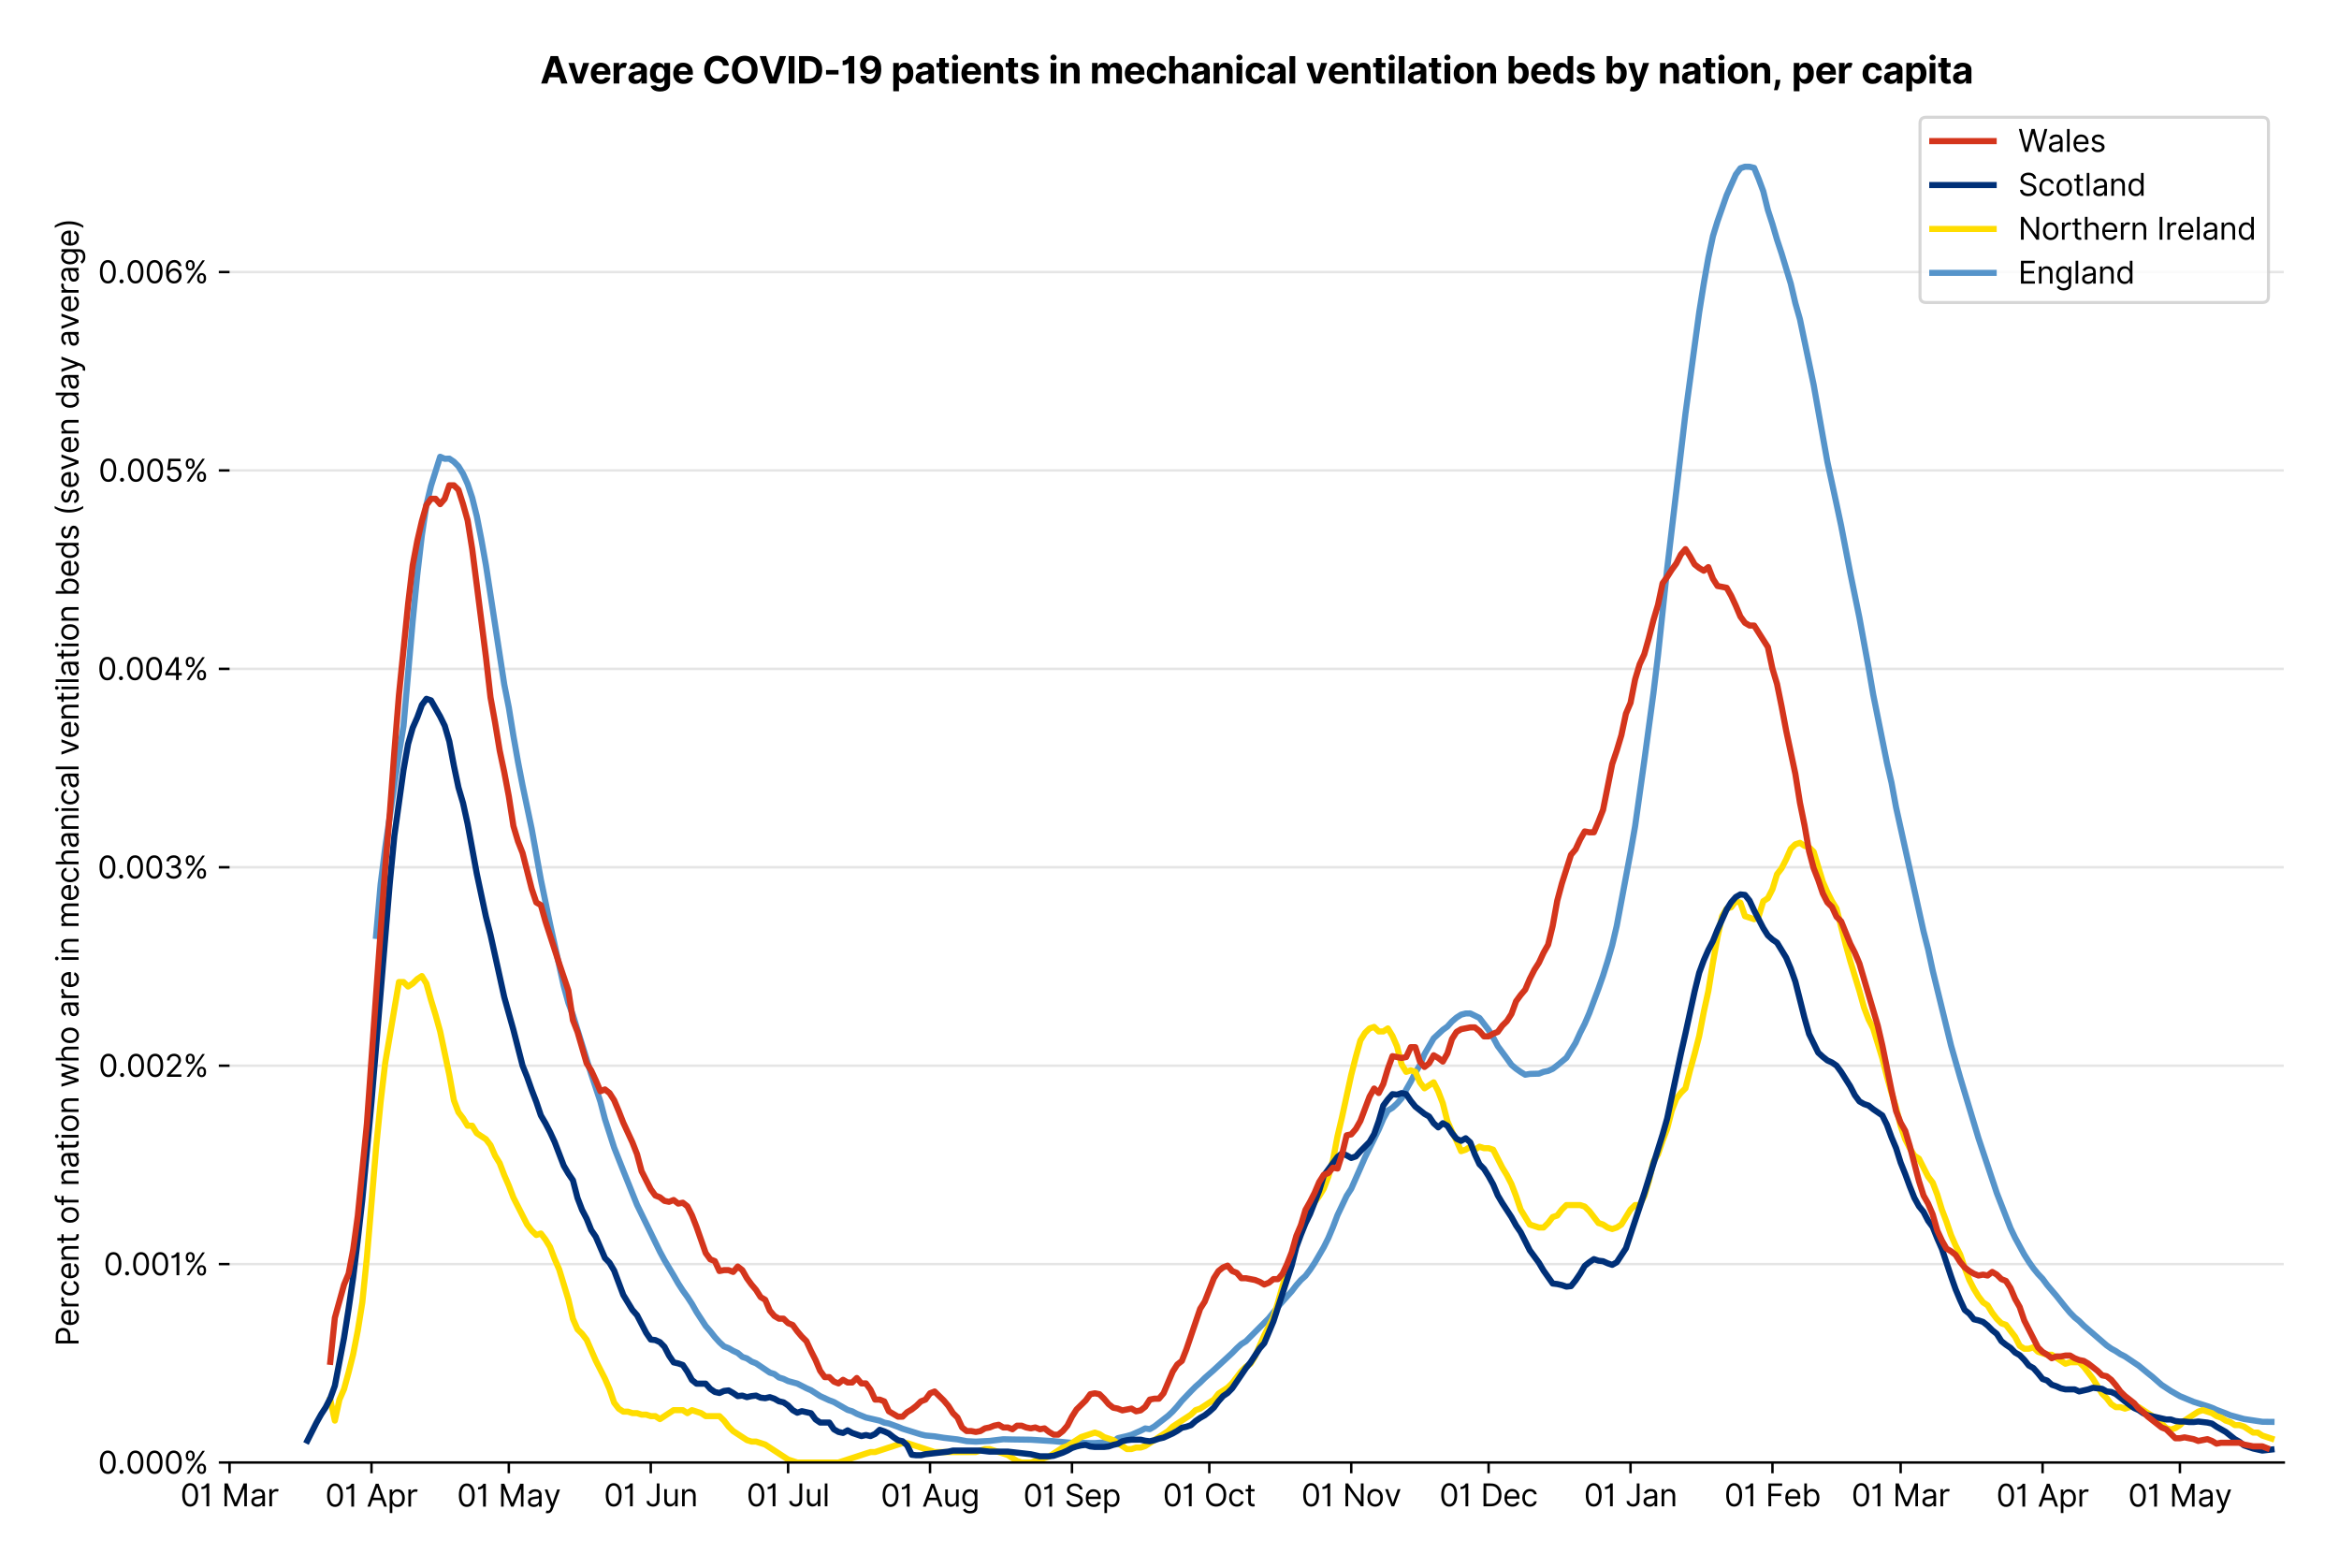 <?xml version="1.0" encoding="utf-8" standalone="no"?>
<!DOCTYPE svg PUBLIC "-//W3C//DTD SVG 1.1//EN"
  "http://www.w3.org/Graphics/SVG/1.1/DTD/svg11.dtd">
<svg version="1.1" viewBox="0 0 762.425 511.276" xmlns="http://www.w3.org/2000/svg" xmlns:xlink="http://www.w3.org/1999/xlink">
 <defs>
  <style type="text/css">*{stroke-linecap:butt;stroke-linejoin:round;}</style>
 </defs>
 <g id="figure_1">
  <g id="patch_1">
   <path d="M 0 511.276 
L 762.425 511.276 
L 762.425 0 
L 0 0 
z
" style="fill:#ffffff;"/>
  </g>
  <g id="axes_1">
   <g id="patch_2">
    <path d="M 74.825 476.745 
L 744.425 476.745 
L 744.425 33.225 
L 74.825 33.225 
z
" style="fill:#ffffff;"/>
   </g>
   <g id="matplotlib.axis_1">
    <g id="xtick_1">
     <g id="line2d_1">
      <defs>
       <path d="M 0 0 
L 0 3.5 
" id="ma5fbbff088" style="stroke:#000000;stroke-width:0.8;"/>
      </defs>
      <g>
       <use style="stroke:#000000;stroke-width:0.8;" x="74.825" xlink:href="#ma5fbbff088" y="476.745"/>
      </g>
     </g>
     <g id="text_1">
      <!-- 01 Mar -->
      <g transform="translate(58.788 491.018)scale(0.1 -0.1)">
       <defs>
        <path d="M 2000 -64 
Q 1230 -64 806 561 
Q 382 1186 382 2327 
Q 382 3459 809 4088 
Q 1236 4718 2000 4718 
Q 2764 4718 3191 4088 
Q 3618 3459 3618 2327 
Q 3618 1186 3194 561 
Q 2771 -64 2000 -64 
z
M 2000 436 
Q 2509 436 2791 927 
Q 3073 1418 3073 2327 
Q 3073 3234 2789 3730 
Q 2505 4227 2000 4227 
Q 1496 4227 1211 3730 
Q 927 3234 927 2327 
Q 927 1418 1210 927 
Q 1493 436 2000 436 
z
" id="Inter-Regular-30" transform="scale(0.016)"/>
        <path d="M 1973 4655 
L 1973 0 
L 1409 0 
L 1409 3836 
L 1373 3836 
Q 1341 3773 1209 3692 
Q 1077 3611 868 3551 
Q 659 3491 391 3491 
L 391 3964 
Q 661 3964 859 4061 
Q 1057 4159 1190 4291 
Q 1323 4423 1392 4529 
Q 1461 4636 1473 4655 
L 1973 4655 
z
" id="Inter-Regular-31" transform="scale(0.016)"/>
        <path id="Inter-Regular-20" transform="scale(0.016)"/>
        <path d="M 564 4655 
L 1236 4655 
L 2818 791 
L 2873 791 
L 4455 4655 
L 5127 4655 
L 5127 0 
L 4600 0 
L 4600 3536 
L 4555 3536 
L 3100 0 
L 2591 0 
L 1136 3536 
L 1091 3536 
L 1091 0 
L 564 0 
L 564 4655 
z
" id="Inter-Regular-4d" transform="scale(0.016)"/>
        <path d="M 1518 -82 
Q 1186 -82 916 44 
Q 646 170 486 410 
Q 327 650 327 991 
Q 327 1291 445 1478 
Q 564 1666 761 1773 
Q 959 1880 1199 1933 
Q 1439 1986 1682 2018 
Q 2000 2059 2199 2080 
Q 2398 2102 2490 2154 
Q 2582 2207 2582 2336 
L 2582 2355 
Q 2582 2691 2399 2877 
Q 2216 3064 1846 3064 
Q 1461 3064 1243 2895 
Q 1025 2727 936 2536 
L 427 2718 
Q 564 3036 792 3214 
Q 1021 3393 1292 3464 
Q 1564 3536 1827 3536 
Q 1996 3536 2215 3496 
Q 2434 3457 2640 3334 
Q 2846 3211 2982 2963 
Q 3118 2716 3118 2300 
L 3118 0 
L 2582 0 
L 2582 473 
L 2555 473 
Q 2500 359 2373 229 
Q 2246 100 2034 9 
Q 1823 -82 1518 -82 
z
M 1600 400 
Q 1918 400 2137 525 
Q 2357 650 2469 847 
Q 2582 1045 2582 1264 
L 2582 1755 
Q 2548 1714 2433 1681 
Q 2318 1648 2169 1624 
Q 2021 1600 1881 1583 
Q 1741 1566 1655 1555 
Q 1446 1527 1265 1467 
Q 1084 1407 974 1287 
Q 864 1168 864 964 
Q 864 684 1072 542 
Q 1280 400 1600 400 
z
" id="Inter-Regular-61" transform="scale(0.016)"/>
        <path d="M 491 0 
L 491 3491 
L 1009 3491 
L 1009 2964 
L 1046 2964 
Q 1139 3223 1389 3384 
Q 1639 3545 1955 3545 
Q 2100 3545 2209 3511 
Q 2318 3477 2400 3418 
L 2218 2964 
Q 2161 2993 2085 3010 
Q 2009 3027 1909 3027 
Q 1527 3027 1277 2794 
Q 1027 2561 1027 2209 
L 1027 0 
L 491 0 
z
" id="Inter-Regular-72" transform="scale(0.016)"/>
       </defs>
       <use xlink:href="#Inter-Regular-30"/>
       <use x="62.5" xlink:href="#Inter-Regular-31"/>
       <use x="106.676" xlink:href="#Inter-Regular-20"/>
       <use x="134.801" xlink:href="#Inter-Regular-4d"/>
       <use x="225.994" xlink:href="#Inter-Regular-61"/>
       <use x="282.386" xlink:href="#Inter-Regular-72"/>
      </g>
     </g>
    </g>
    <g id="xtick_2">
     <g id="line2d_2">
      <g>
       <use style="stroke:#000000;stroke-width:0.8;" x="121.088" xlink:href="#ma5fbbff088" y="476.745"/>
      </g>
     </g>
     <g id="text_2">
      <!-- 01 Apr -->
      <g transform="translate(106.003 491.117)scale(0.1 -0.1)">
       <defs>
        <path d="M 755 0 
L 164 0 
L 1873 4655 
L 2455 4655 
L 4164 0 
L 3573 0 
L 3105 1318 
L 1223 1318 
L 755 0 
z
M 1400 1818 
L 2927 1818 
L 2182 3918 
L 2146 3918 
L 1400 1818 
z
" id="Inter-Regular-41" transform="scale(0.016)"/>
        <path d="M 491 -1309 
L 491 3491 
L 1009 3491 
L 1009 2936 
L 1073 2936 
Q 1132 3027 1237 3169 
Q 1343 3311 1542 3423 
Q 1741 3536 2082 3536 
Q 2523 3536 2859 3315 
Q 3196 3095 3384 2690 
Q 3573 2286 3573 1736 
Q 3573 1182 3384 776 
Q 3196 370 2861 148 
Q 2527 -73 2091 -73 
Q 1755 -73 1552 39 
Q 1350 152 1241 296 
Q 1132 441 1073 536 
L 1027 536 
L 1027 -1309 
L 491 -1309 
z
M 1018 1745 
Q 1018 1152 1276 780 
Q 1534 409 2018 409 
Q 2355 409 2581 587 
Q 2807 766 2921 1069 
Q 3036 1373 3036 1745 
Q 3036 2114 2923 2410 
Q 2811 2707 2585 2881 
Q 2359 3055 2018 3055 
Q 1527 3055 1272 2693 
Q 1018 2332 1018 1745 
z
" id="Inter-Regular-70" transform="scale(0.016)"/>
       </defs>
       <use xlink:href="#Inter-Regular-30"/>
       <use x="62.5" xlink:href="#Inter-Regular-31"/>
       <use x="106.676" xlink:href="#Inter-Regular-20"/>
       <use x="134.801" xlink:href="#Inter-Regular-41"/>
       <use x="202.415" xlink:href="#Inter-Regular-70"/>
       <use x="263.352" xlink:href="#Inter-Regular-72"/>
      </g>
     </g>
    </g>
    <g id="xtick_3">
     <g id="line2d_3">
      <g>
       <use style="stroke:#000000;stroke-width:0.8;" x="165.859" xlink:href="#ma5fbbff088" y="476.745"/>
      </g>
     </g>
     <g id="text_3">
      <!-- 01 May -->
      <g transform="translate(148.956 491.117)scale(0.1 -0.1)">
       <defs>
        <path d="M 818 -1355 
Q 682 -1355 575 -1333 
Q 468 -1311 427 -1291 
L 564 -818 
Q 857 -893 1053 -814 
Q 1250 -736 1391 -345 
L 1509 -18 
L 218 3491 
L 800 3491 
L 1764 709 
L 1800 709 
L 2764 3491 
L 3346 3491 
L 1846 -564 
Q 1550 -1355 818 -1355 
z
" id="Inter-Regular-79" transform="scale(0.016)"/>
       </defs>
       <use xlink:href="#Inter-Regular-30"/>
       <use x="62.5" xlink:href="#Inter-Regular-31"/>
       <use x="106.676" xlink:href="#Inter-Regular-20"/>
       <use x="134.801" xlink:href="#Inter-Regular-4d"/>
       <use x="225.994" xlink:href="#Inter-Regular-61"/>
       <use x="282.386" xlink:href="#Inter-Regular-79"/>
      </g>
     </g>
    </g>
    <g id="xtick_4">
     <g id="line2d_4">
      <g>
       <use style="stroke:#000000;stroke-width:0.8;" x="212.123" xlink:href="#ma5fbbff088" y="476.745"/>
      </g>
     </g>
     <g id="text_4">
      <!-- 01 Jun -->
      <g transform="translate(196.838 491.018)scale(0.1 -0.1)">
       <defs>
        <path d="M 2346 4655 
L 2909 4655 
L 2909 1327 
Q 2909 657 2549 296 
Q 2189 -64 1582 -64 
Q 1200 -64 902 76 
Q 605 216 434 475 
Q 264 734 264 1091 
L 818 1091 
Q 818 795 1034 615 
Q 1250 436 1582 436 
Q 1948 436 2147 664 
Q 2346 893 2346 1327 
L 2346 4655 
z
" id="Inter-Regular-4a" transform="scale(0.016)"/>
        <path d="M 2691 1427 
L 2691 3491 
L 3227 3491 
L 3227 0 
L 2691 0 
L 2691 591 
L 2655 591 
Q 2532 325 2273 140 
Q 2014 -45 1618 -45 
Q 1127 -45 809 280 
Q 491 605 491 1273 
L 491 3491 
L 1027 3491 
L 1027 1309 
Q 1027 927 1242 700 
Q 1457 473 1791 473 
Q 1991 473 2199 575 
Q 2407 677 2549 888 
Q 2691 1100 2691 1427 
z
" id="Inter-Regular-75" transform="scale(0.016)"/>
        <path d="M 1027 2100 
L 1027 0 
L 491 0 
L 491 3491 
L 1009 3491 
L 1009 2945 
L 1055 2945 
Q 1177 3211 1427 3373 
Q 1677 3536 2073 3536 
Q 2602 3536 2928 3211 
Q 3255 2886 3255 2218 
L 3255 0 
L 2718 0 
L 2718 2182 
Q 2718 2593 2504 2824 
Q 2291 3055 1918 3055 
Q 1534 3055 1280 2806 
Q 1027 2557 1027 2100 
z
" id="Inter-Regular-6e" transform="scale(0.016)"/>
       </defs>
       <use xlink:href="#Inter-Regular-30"/>
       <use x="62.5" xlink:href="#Inter-Regular-31"/>
       <use x="106.676" xlink:href="#Inter-Regular-20"/>
       <use x="134.801" xlink:href="#Inter-Regular-4a"/>
       <use x="189.063" xlink:href="#Inter-Regular-75"/>
       <use x="247.159" xlink:href="#Inter-Regular-6e"/>
      </g>
     </g>
    </g>
    <g id="xtick_5">
     <g id="line2d_5">
      <g>
       <use style="stroke:#000000;stroke-width:0.8;" x="256.894" xlink:href="#ma5fbbff088" y="476.745"/>
      </g>
     </g>
     <g id="text_5">
      <!-- 01 Jul -->
      <g transform="translate(243.35 491.018)scale(0.1 -0.1)">
       <defs>
        <path d="M 1027 4655 
L 1027 0 
L 491 0 
L 491 4655 
L 1027 4655 
z
" id="Inter-Regular-6c" transform="scale(0.016)"/>
       </defs>
       <use xlink:href="#Inter-Regular-30"/>
       <use x="62.5" xlink:href="#Inter-Regular-31"/>
       <use x="106.676" xlink:href="#Inter-Regular-20"/>
       <use x="134.801" xlink:href="#Inter-Regular-4a"/>
       <use x="189.063" xlink:href="#Inter-Regular-75"/>
       <use x="247.159" xlink:href="#Inter-Regular-6c"/>
      </g>
     </g>
    </g>
    <g id="xtick_6">
     <g id="line2d_6">
      <g>
       <use style="stroke:#000000;stroke-width:0.8;" x="303.157" xlink:href="#ma5fbbff088" y="476.745"/>
      </g>
     </g>
     <g id="text_6">
      <!-- 01 Aug -->
      <g transform="translate(287.085 491.117)scale(0.1 -0.1)">
       <defs>
        <path d="M 1900 -1382 
Q 1316 -1382 976 -1169 
Q 636 -957 473 -682 
L 900 -382 
Q 973 -477 1084 -601 
Q 1196 -725 1390 -817 
Q 1584 -909 1900 -909 
Q 2323 -909 2598 -704 
Q 2873 -500 2873 -64 
L 2873 645 
L 2827 645 
Q 2768 550 2660 410 
Q 2552 270 2351 162 
Q 2150 55 1809 55 
Q 1386 55 1051 255 
Q 716 455 521 836 
Q 327 1218 327 1764 
Q 327 2300 516 2699 
Q 705 3098 1041 3317 
Q 1377 3536 1818 3536 
Q 2159 3536 2360 3423 
Q 2561 3311 2669 3169 
Q 2777 3027 2836 2936 
L 2891 2936 
L 2891 3491 
L 3409 3491 
L 3409 -100 
Q 3409 -550 3205 -833 
Q 3002 -1116 2660 -1249 
Q 2318 -1382 1900 -1382 
z
M 1882 536 
Q 2366 536 2624 864 
Q 2882 1193 2882 1773 
Q 2882 2339 2627 2697 
Q 2373 3055 1882 3055 
Q 1541 3055 1315 2882 
Q 1089 2709 976 2418 
Q 864 2127 864 1773 
Q 864 1227 1120 881 
Q 1377 536 1882 536 
z
" id="Inter-Regular-67" transform="scale(0.016)"/>
       </defs>
       <use xlink:href="#Inter-Regular-30"/>
       <use x="62.5" xlink:href="#Inter-Regular-31"/>
       <use x="106.676" xlink:href="#Inter-Regular-20"/>
       <use x="134.801" xlink:href="#Inter-Regular-41"/>
       <use x="202.415" xlink:href="#Inter-Regular-75"/>
       <use x="260.511" xlink:href="#Inter-Regular-67"/>
      </g>
     </g>
    </g>
    <g id="xtick_7">
     <g id="line2d_7">
      <g>
       <use style="stroke:#000000;stroke-width:0.8;" x="349.42" xlink:href="#ma5fbbff088" y="476.745"/>
      </g>
     </g>
     <g id="text_7">
      <!-- 01 Sep -->
      <g transform="translate(333.533 491.117)scale(0.1 -0.1)">
       <defs>
        <path d="M 3109 3491 
Q 3068 3836 2777 4027 
Q 2486 4218 2064 4218 
Q 1600 4218 1318 3999 
Q 1036 3780 1036 3445 
Q 1036 3195 1189 3042 
Q 1343 2889 1553 2803 
Q 1764 2718 1936 2673 
L 2409 2545 
Q 2591 2498 2815 2414 
Q 3039 2330 3244 2185 
Q 3450 2041 3584 1816 
Q 3718 1591 3718 1264 
Q 3718 886 3521 581 
Q 3325 277 2949 97 
Q 2573 -82 2036 -82 
Q 1286 -82 845 272 
Q 405 627 364 1200 
L 946 1200 
Q 968 936 1124 764 
Q 1280 593 1519 510 
Q 1759 427 2036 427 
Q 2359 427 2616 533 
Q 2873 639 3023 828 
Q 3173 1018 3173 1273 
Q 3173 1505 3043 1650 
Q 2914 1795 2702 1886 
Q 2491 1977 2246 2045 
L 1673 2209 
Q 1127 2366 809 2657 
Q 491 2948 491 3418 
Q 491 3809 703 4101 
Q 916 4393 1276 4555 
Q 1636 4718 2082 4718 
Q 2532 4718 2882 4558 
Q 3232 4398 3437 4120 
Q 3643 3843 3655 3491 
L 3109 3491 
z
" id="Inter-Regular-53" transform="scale(0.016)"/>
        <path d="M 1955 -73 
Q 1450 -73 1085 151 
Q 721 375 524 778 
Q 327 1182 327 1718 
Q 327 2255 524 2665 
Q 721 3075 1074 3305 
Q 1427 3536 1900 3536 
Q 2173 3536 2439 3445 
Q 2705 3355 2923 3151 
Q 3141 2948 3270 2614 
Q 3400 2280 3400 1791 
L 3400 1564 
L 866 1564 
Q 884 1005 1183 707 
Q 1482 409 1955 409 
Q 2271 409 2498 545 
Q 2725 682 2827 955 
L 3346 809 
Q 3223 414 2854 170 
Q 2486 -73 1955 -73 
z
M 866 2027 
L 2855 2027 
Q 2855 2470 2595 2762 
Q 2336 3055 1900 3055 
Q 1593 3055 1368 2911 
Q 1143 2768 1013 2533 
Q 884 2298 866 2027 
z
" id="Inter-Regular-65" transform="scale(0.016)"/>
       </defs>
       <use xlink:href="#Inter-Regular-30"/>
       <use x="62.5" xlink:href="#Inter-Regular-31"/>
       <use x="106.676" xlink:href="#Inter-Regular-20"/>
       <use x="134.801" xlink:href="#Inter-Regular-53"/>
       <use x="198.58" xlink:href="#Inter-Regular-65"/>
       <use x="256.818" xlink:href="#Inter-Regular-70"/>
      </g>
     </g>
    </g>
    <g id="xtick_8">
     <g id="line2d_8">
      <g>
       <use style="stroke:#000000;stroke-width:0.8;" x="394.191" xlink:href="#ma5fbbff088" y="476.745"/>
      </g>
     </g>
     <g id="text_8">
      <!-- 01 Oct -->
      <g transform="translate(379.035 491.018)scale(0.1 -0.1)">
       <defs>
        <path d="M 4491 2327 
Q 4491 1591 4225 1054 
Q 3959 518 3495 227 
Q 3032 -64 2436 -64 
Q 1841 -64 1377 227 
Q 914 518 648 1054 
Q 382 1591 382 2327 
Q 382 3064 648 3600 
Q 914 4136 1377 4427 
Q 1841 4718 2436 4718 
Q 3032 4718 3495 4427 
Q 3959 4136 4225 3600 
Q 4491 3064 4491 2327 
z
M 3946 2327 
Q 3946 2932 3744 3348 
Q 3543 3764 3201 3977 
Q 2859 4191 2436 4191 
Q 2014 4191 1672 3977 
Q 1330 3764 1128 3348 
Q 927 2932 927 2327 
Q 927 1723 1128 1307 
Q 1330 891 1672 677 
Q 2014 464 2436 464 
Q 2859 464 3201 677 
Q 3543 891 3744 1307 
Q 3946 1723 3946 2327 
z
" id="Inter-Regular-4f" transform="scale(0.016)"/>
        <path d="M 1909 -73 
Q 1418 -73 1063 159 
Q 709 391 518 798 
Q 327 1205 327 1727 
Q 327 2259 524 2667 
Q 721 3075 1074 3305 
Q 1427 3536 1900 3536 
Q 2268 3536 2563 3400 
Q 2859 3264 3047 3018 
Q 3236 2773 3282 2445 
L 2746 2445 
Q 2684 2684 2474 2869 
Q 2264 3055 1909 3055 
Q 1439 3055 1151 2697 
Q 864 2339 864 1745 
Q 864 1139 1148 774 
Q 1432 409 1909 409 
Q 2223 409 2447 570 
Q 2671 732 2746 1018 
L 3282 1018 
Q 3236 709 3058 462 
Q 2880 216 2588 71 
Q 2296 -73 1909 -73 
z
" id="Inter-Regular-63" transform="scale(0.016)"/>
        <path d="M 2009 3491 
L 2009 3036 
L 1264 3036 
L 1264 1000 
Q 1264 773 1331 660 
Q 1398 548 1503 510 
Q 1609 473 1727 473 
Q 1816 473 1873 483 
Q 1930 493 1964 500 
L 2073 18 
Q 2018 -2 1920 -23 
Q 1823 -45 1673 -45 
Q 1446 -45 1228 52 
Q 1011 150 869 350 
Q 727 550 727 855 
L 727 3036 
L 200 3036 
L 200 3491 
L 727 3491 
L 727 4327 
L 1264 4327 
L 1264 3491 
L 2009 3491 
z
" id="Inter-Regular-74" transform="scale(0.016)"/>
       </defs>
       <use xlink:href="#Inter-Regular-30"/>
       <use x="62.5" xlink:href="#Inter-Regular-31"/>
       <use x="106.676" xlink:href="#Inter-Regular-20"/>
       <use x="134.801" xlink:href="#Inter-Regular-4f"/>
       <use x="210.938" xlink:href="#Inter-Regular-63"/>
       <use x="266.761" xlink:href="#Inter-Regular-74"/>
      </g>
     </g>
    </g>
    <g id="xtick_9">
     <g id="line2d_9">
      <g>
       <use style="stroke:#000000;stroke-width:0.8;" x="440.454" xlink:href="#ma5fbbff088" y="476.745"/>
      </g>
     </g>
     <g id="text_9">
      <!-- 01 Nov -->
      <g transform="translate(424.183 491.018)scale(0.1 -0.1)">
       <defs>
        <path d="M 4255 4655 
L 4255 0 
L 3709 0 
L 1173 3655 
L 1127 3655 
L 1127 0 
L 564 0 
L 564 4655 
L 1109 4655 
L 3655 991 
L 3700 991 
L 3700 4655 
L 4255 4655 
z
" id="Inter-Regular-4e" transform="scale(0.016)"/>
        <path d="M 1909 -73 
Q 1436 -73 1080 152 
Q 725 377 526 781 
Q 327 1186 327 1727 
Q 327 2273 526 2679 
Q 725 3086 1080 3311 
Q 1436 3536 1909 3536 
Q 2382 3536 2737 3311 
Q 3093 3086 3292 2679 
Q 3491 2273 3491 1727 
Q 3491 1186 3292 781 
Q 3093 377 2737 152 
Q 2382 -73 1909 -73 
z
M 1909 409 
Q 2268 409 2500 593 
Q 2732 777 2843 1077 
Q 2955 1377 2955 1727 
Q 2955 2077 2843 2379 
Q 2732 2682 2500 2868 
Q 2268 3055 1909 3055 
Q 1550 3055 1318 2868 
Q 1086 2682 975 2379 
Q 864 2077 864 1727 
Q 864 1377 975 1077 
Q 1086 777 1318 593 
Q 1550 409 1909 409 
z
" id="Inter-Regular-6f" transform="scale(0.016)"/>
        <path d="M 3346 3491 
L 2055 0 
L 1509 0 
L 218 3491 
L 800 3491 
L 1764 709 
L 1800 709 
L 2764 3491 
L 3346 3491 
z
" id="Inter-Regular-76" transform="scale(0.016)"/>
       </defs>
       <use xlink:href="#Inter-Regular-30"/>
       <use x="62.5" xlink:href="#Inter-Regular-31"/>
       <use x="106.676" xlink:href="#Inter-Regular-20"/>
       <use x="134.801" xlink:href="#Inter-Regular-4e"/>
       <use x="210.085" xlink:href="#Inter-Regular-6f"/>
       <use x="269.744" xlink:href="#Inter-Regular-76"/>
      </g>
     </g>
    </g>
    <g id="xtick_10">
     <g id="line2d_10">
      <g>
       <use style="stroke:#000000;stroke-width:0.8;" x="485.225" xlink:href="#ma5fbbff088" y="476.745"/>
      </g>
     </g>
     <g id="text_10">
      <!-- 01 Dec -->
      <g transform="translate(469.189 491.018)scale(0.1 -0.1)">
       <defs>
        <path d="M 2000 0 
L 564 0 
L 564 4655 
L 2064 4655 
Q 2741 4655 3223 4376 
Q 3705 4098 3961 3578 
Q 4218 3059 4218 2336 
Q 4218 1609 3959 1085 
Q 3700 561 3204 280 
Q 2709 0 2000 0 
z
M 1127 500 
L 1964 500 
Q 2830 500 3251 992 
Q 3673 1484 3673 2336 
Q 3673 3182 3259 3668 
Q 2846 4155 2027 4155 
L 1127 4155 
L 1127 500 
z
" id="Inter-Regular-44" transform="scale(0.016)"/>
       </defs>
       <use xlink:href="#Inter-Regular-30"/>
       <use x="62.5" xlink:href="#Inter-Regular-31"/>
       <use x="106.676" xlink:href="#Inter-Regular-20"/>
       <use x="134.801" xlink:href="#Inter-Regular-44"/>
       <use x="206.676" xlink:href="#Inter-Regular-65"/>
       <use x="264.915" xlink:href="#Inter-Regular-63"/>
      </g>
     </g>
    </g>
    <g id="xtick_11">
     <g id="line2d_11">
      <g>
       <use style="stroke:#000000;stroke-width:0.8;" x="531.489" xlink:href="#ma5fbbff088" y="476.745"/>
      </g>
     </g>
     <g id="text_11">
      <!-- 01 Jan -->
      <g transform="translate(516.29 491.018)scale(0.1 -0.1)">
       <use xlink:href="#Inter-Regular-30"/>
       <use x="62.5" xlink:href="#Inter-Regular-31"/>
       <use x="106.676" xlink:href="#Inter-Regular-20"/>
       <use x="134.801" xlink:href="#Inter-Regular-4a"/>
       <use x="189.063" xlink:href="#Inter-Regular-61"/>
       <use x="245.455" xlink:href="#Inter-Regular-6e"/>
      </g>
     </g>
    </g>
    <g id="xtick_12">
     <g id="line2d_12">
      <g>
       <use style="stroke:#000000;stroke-width:0.8;" x="577.752" xlink:href="#ma5fbbff088" y="476.745"/>
      </g>
     </g>
     <g id="text_12">
      <!-- 01 Feb -->
      <g transform="translate(562.063 491.018)scale(0.1 -0.1)">
       <defs>
        <path d="M 564 0 
L 564 4655 
L 3355 4655 
L 3355 4155 
L 1127 4155 
L 1127 2582 
L 3146 2582 
L 3146 2082 
L 1127 2082 
L 1127 0 
L 564 0 
z
" id="Inter-Regular-46" transform="scale(0.016)"/>
        <path d="M 564 0 
L 564 4655 
L 1100 4655 
L 1100 2936 
L 1146 2936 
Q 1205 3027 1310 3169 
Q 1416 3311 1615 3423 
Q 1814 3536 2155 3536 
Q 2596 3536 2932 3315 
Q 3268 3095 3457 2690 
Q 3646 2286 3646 1736 
Q 3646 1182 3457 776 
Q 3268 370 2934 148 
Q 2600 -73 2164 -73 
Q 1827 -73 1625 39 
Q 1423 152 1314 296 
Q 1205 441 1146 536 
L 1082 536 
L 1082 0 
L 564 0 
z
M 1091 1745 
Q 1091 1152 1349 780 
Q 1607 409 2091 409 
Q 2427 409 2653 587 
Q 2880 766 2994 1069 
Q 3109 1373 3109 1745 
Q 3109 2114 2996 2410 
Q 2884 2707 2658 2881 
Q 2432 3055 2091 3055 
Q 1600 3055 1345 2693 
Q 1091 2332 1091 1745 
z
" id="Inter-Regular-62" transform="scale(0.016)"/>
       </defs>
       <use xlink:href="#Inter-Regular-30"/>
       <use x="62.5" xlink:href="#Inter-Regular-31"/>
       <use x="106.676" xlink:href="#Inter-Regular-20"/>
       <use x="134.801" xlink:href="#Inter-Regular-46"/>
       <use x="193.466" xlink:href="#Inter-Regular-65"/>
       <use x="251.705" xlink:href="#Inter-Regular-62"/>
      </g>
     </g>
    </g>
    <g id="xtick_13">
     <g id="line2d_13">
      <g>
       <use style="stroke:#000000;stroke-width:0.8;" x="619.538" xlink:href="#ma5fbbff088" y="476.745"/>
      </g>
     </g>
     <g id="text_13">
      <!-- 01 Mar -->
      <g transform="translate(603.502 491.018)scale(0.1 -0.1)">
       <use xlink:href="#Inter-Regular-30"/>
       <use x="62.5" xlink:href="#Inter-Regular-31"/>
       <use x="106.676" xlink:href="#Inter-Regular-20"/>
       <use x="134.801" xlink:href="#Inter-Regular-4d"/>
       <use x="225.994" xlink:href="#Inter-Regular-61"/>
       <use x="282.386" xlink:href="#Inter-Regular-72"/>
      </g>
     </g>
    </g>
    <g id="xtick_14">
     <g id="line2d_14">
      <g>
       <use style="stroke:#000000;stroke-width:0.8;" x="665.802" xlink:href="#ma5fbbff088" y="476.745"/>
      </g>
     </g>
     <g id="text_14">
      <!-- 01 Apr -->
      <g transform="translate(650.716 491.117)scale(0.1 -0.1)">
       <use xlink:href="#Inter-Regular-30"/>
       <use x="62.5" xlink:href="#Inter-Regular-31"/>
       <use x="106.676" xlink:href="#Inter-Regular-20"/>
       <use x="134.801" xlink:href="#Inter-Regular-41"/>
       <use x="202.415" xlink:href="#Inter-Regular-70"/>
       <use x="263.352" xlink:href="#Inter-Regular-72"/>
      </g>
     </g>
    </g>
    <g id="xtick_15">
     <g id="line2d_15">
      <g>
       <use style="stroke:#000000;stroke-width:0.8;" x="710.573" xlink:href="#ma5fbbff088" y="476.745"/>
      </g>
     </g>
     <g id="text_15">
      <!-- 01 May -->
      <g transform="translate(693.669 491.117)scale(0.1 -0.1)">
       <use xlink:href="#Inter-Regular-30"/>
       <use x="62.5" xlink:href="#Inter-Regular-31"/>
       <use x="106.676" xlink:href="#Inter-Regular-20"/>
       <use x="134.801" xlink:href="#Inter-Regular-4d"/>
       <use x="225.994" xlink:href="#Inter-Regular-61"/>
       <use x="282.386" xlink:href="#Inter-Regular-79"/>
      </g>
     </g>
    </g>
   </g>
   <g id="matplotlib.axis_2">
    <g id="ytick_1">
     <g id="line2d_16">
      <path clip-path="url(#p3927947dba)" d="M 74.825 476.745 
L 744.425 476.745 
" style="fill:none;stroke:#e5e5e5;stroke-linecap:square;stroke-width:0.8;"/>
     </g>
     <g id="line2d_17">
      <defs>
       <path d="M 0 0 
L -3.5 0 
" id="m5a26918e42" style="stroke:#000000;stroke-width:0.8;"/>
      </defs>
      <g>
       <use style="stroke:#000000;stroke-width:0.8;" x="74.825" xlink:href="#m5a26918e42" y="476.745"/>
      </g>
     </g>
     <g id="text_16">
      <!-- 0.000% -->
      <g transform="translate(31.944 480.382)scale(0.1 -0.1)">
       <defs>
        <path d="M 882 -36 
Q 714 -36 593 84 
Q 473 205 473 373 
Q 473 541 593 661 
Q 714 782 882 782 
Q 1050 782 1170 661 
Q 1291 541 1291 373 
Q 1291 205 1170 84 
Q 1050 -36 882 -36 
z
" id="Inter-Regular-2e" transform="scale(0.016)"/>
        <path d="M 2855 873 
L 2855 1118 
Q 2855 1373 2960 1585 
Q 3066 1798 3269 1926 
Q 3473 2055 3764 2055 
Q 4059 2055 4259 1926 
Q 4459 1798 4561 1585 
Q 4664 1373 4664 1118 
L 4664 873 
Q 4664 618 4560 405 
Q 4457 193 4256 64 
Q 4055 -64 3764 -64 
Q 3468 -64 3266 64 
Q 3064 193 2959 405 
Q 2855 618 2855 873 
z
M 536 3536 
L 536 3782 
Q 536 4036 642 4248 
Q 748 4461 951 4589 
Q 1155 4718 1446 4718 
Q 1741 4718 1941 4589 
Q 2141 4461 2243 4248 
Q 2346 4036 2346 3782 
L 2346 3536 
Q 2346 3282 2242 3069 
Q 2139 2857 1937 2728 
Q 1736 2600 1446 2600 
Q 1150 2600 948 2728 
Q 746 2857 641 3069 
Q 536 3282 536 3536 
z
M 709 0 
L 3909 4655 
L 4427 4655 
L 1227 0 
L 709 0 
z
M 3318 1118 
L 3318 873 
Q 3318 661 3418 494 
Q 3518 327 3764 327 
Q 4002 327 4101 494 
Q 4200 661 4200 873 
L 4200 1118 
Q 4200 1330 4104 1497 
Q 4009 1664 3764 1664 
Q 3525 1664 3421 1497 
Q 3318 1330 3318 1118 
z
M 1000 3782 
L 1000 3536 
Q 1000 3325 1100 3158 
Q 1200 2991 1446 2991 
Q 1684 2991 1783 3158 
Q 1882 3325 1882 3536 
L 1882 3782 
Q 1882 3993 1786 4160 
Q 1691 4327 1446 4327 
Q 1207 4327 1103 4160 
Q 1000 3993 1000 3782 
z
" id="Inter-Regular-25" transform="scale(0.016)"/>
       </defs>
       <use xlink:href="#Inter-Regular-30"/>
       <use x="62.5" xlink:href="#Inter-Regular-2e"/>
       <use x="90.057" xlink:href="#Inter-Regular-30"/>
       <use x="152.557" xlink:href="#Inter-Regular-30"/>
       <use x="215.057" xlink:href="#Inter-Regular-30"/>
       <use x="277.557" xlink:href="#Inter-Regular-25"/>
      </g>
     </g>
    </g>
    <g id="ytick_2">
     <g id="line2d_18">
      <path clip-path="url(#p3927947dba)" d="M 74.825 412.067 
L 744.425 412.067 
" style="fill:none;stroke:#e5e5e5;stroke-linecap:square;stroke-width:0.8;"/>
     </g>
     <g id="line2d_19">
      <g>
       <use style="stroke:#000000;stroke-width:0.8;" x="74.825" xlink:href="#m5a26918e42" y="412.067"/>
      </g>
     </g>
     <g id="text_17">
      <!-- 0.001% -->
      <g transform="translate(33.777 415.704)scale(0.1 -0.1)">
       <use xlink:href="#Inter-Regular-30"/>
       <use x="62.5" xlink:href="#Inter-Regular-2e"/>
       <use x="90.057" xlink:href="#Inter-Regular-30"/>
       <use x="152.557" xlink:href="#Inter-Regular-30"/>
       <use x="215.057" xlink:href="#Inter-Regular-31"/>
       <use x="259.233" xlink:href="#Inter-Regular-25"/>
      </g>
     </g>
    </g>
    <g id="ytick_3">
     <g id="line2d_20">
      <path clip-path="url(#p3927947dba)" d="M 74.825 347.389 
L 744.425 347.389 
" style="fill:none;stroke:#e5e5e5;stroke-linecap:square;stroke-width:0.8;"/>
     </g>
     <g id="line2d_21">
      <g>
       <use style="stroke:#000000;stroke-width:0.8;" x="74.825" xlink:href="#m5a26918e42" y="347.389"/>
      </g>
     </g>
     <g id="text_18">
      <!-- 0.002% -->
      <g transform="translate(32.142 351.026)scale(0.1 -0.1)">
       <defs>
        <path d="M 482 0 
L 482 409 
L 2018 2091 
Q 2289 2386 2464 2605 
Q 2639 2825 2724 3019 
Q 2809 3214 2809 3427 
Q 2809 3795 2553 4011 
Q 2298 4227 1918 4227 
Q 1514 4227 1275 3985 
Q 1036 3743 1036 3345 
L 500 3345 
Q 500 3755 688 4064 
Q 877 4373 1203 4545 
Q 1530 4718 1936 4718 
Q 2346 4718 2661 4545 
Q 2977 4373 3156 4079 
Q 3336 3786 3336 3427 
Q 3336 3170 3244 2926 
Q 3152 2682 2926 2383 
Q 2700 2084 2300 1655 
L 1255 536 
L 1255 500 
L 3418 500 
L 3418 0 
L 482 0 
z
" id="Inter-Regular-32" transform="scale(0.016)"/>
       </defs>
       <use xlink:href="#Inter-Regular-30"/>
       <use x="62.5" xlink:href="#Inter-Regular-2e"/>
       <use x="90.057" xlink:href="#Inter-Regular-30"/>
       <use x="152.557" xlink:href="#Inter-Regular-30"/>
       <use x="215.057" xlink:href="#Inter-Regular-32"/>
       <use x="275.568" xlink:href="#Inter-Regular-25"/>
      </g>
     </g>
    </g>
    <g id="ytick_4">
     <g id="line2d_22">
      <path clip-path="url(#p3927947dba)" d="M 74.825 282.711 
L 744.425 282.711 
" style="fill:none;stroke:#e5e5e5;stroke-linecap:square;stroke-width:0.8;"/>
     </g>
     <g id="line2d_23">
      <g>
       <use style="stroke:#000000;stroke-width:0.8;" x="74.825" xlink:href="#m5a26918e42" y="282.711"/>
      </g>
     </g>
     <g id="text_19">
      <!-- 0.003% -->
      <g transform="translate(31.83 286.348)scale(0.1 -0.1)">
       <defs>
        <path d="M 2055 -64 
Q 1605 -64 1253 90 
Q 902 245 696 521 
Q 491 798 473 1164 
L 1046 1164 
Q 1071 827 1356 631 
Q 1641 436 2046 436 
Q 2493 436 2783 664 
Q 3073 893 3073 1264 
Q 3073 1650 2787 1893 
Q 2502 2136 1973 2136 
L 1600 2136 
L 1600 2636 
L 1973 2636 
Q 2386 2636 2647 2856 
Q 2909 3077 2909 3445 
Q 2909 3798 2679 4012 
Q 2450 4227 2064 4227 
Q 1823 4227 1610 4139 
Q 1398 4052 1264 3887 
Q 1130 3723 1118 3491 
L 573 3491 
Q 586 3857 793 4133 
Q 1000 4409 1335 4563 
Q 1671 4718 2073 4718 
Q 2505 4718 2814 4544 
Q 3123 4370 3289 4086 
Q 3455 3802 3455 3473 
Q 3455 3080 3249 2802 
Q 3043 2525 2691 2418 
L 2691 2382 
Q 3132 2309 3379 2008 
Q 3627 1707 3627 1264 
Q 3627 884 3421 583 
Q 3216 282 2861 109 
Q 2507 -64 2055 -64 
z
" id="Inter-Regular-33" transform="scale(0.016)"/>
       </defs>
       <use xlink:href="#Inter-Regular-30"/>
       <use x="62.5" xlink:href="#Inter-Regular-2e"/>
       <use x="90.057" xlink:href="#Inter-Regular-30"/>
       <use x="152.557" xlink:href="#Inter-Regular-30"/>
       <use x="215.057" xlink:href="#Inter-Regular-33"/>
       <use x="278.693" xlink:href="#Inter-Regular-25"/>
      </g>
     </g>
    </g>
    <g id="ytick_5">
     <g id="line2d_24">
      <path clip-path="url(#p3927947dba)" d="M 74.825 218.033 
L 744.425 218.033 
" style="fill:none;stroke:#e5e5e5;stroke-linecap:square;stroke-width:0.8;"/>
     </g>
     <g id="line2d_25">
      <g>
       <use style="stroke:#000000;stroke-width:0.8;" x="74.825" xlink:href="#m5a26918e42" y="218.033"/>
      </g>
     </g>
     <g id="text_20">
      <!-- 0.004% -->
      <g transform="translate(31.773 221.67)scale(0.1 -0.1)">
       <defs>
        <path d="M 373 955 
L 373 1418 
L 2418 4655 
L 3100 4655 
L 3100 1455 
L 3736 1455 
L 3736 955 
L 3100 955 
L 3100 0 
L 2564 0 
L 2564 955 
L 373 955 
z
M 2564 1455 
L 2564 3936 
L 2527 3936 
L 982 1491 
L 982 1455 
L 2564 1455 
z
" id="Inter-Regular-34" transform="scale(0.016)"/>
       </defs>
       <use xlink:href="#Inter-Regular-30"/>
       <use x="62.5" xlink:href="#Inter-Regular-2e"/>
       <use x="90.057" xlink:href="#Inter-Regular-30"/>
       <use x="152.557" xlink:href="#Inter-Regular-30"/>
       <use x="215.057" xlink:href="#Inter-Regular-34"/>
       <use x="279.261" xlink:href="#Inter-Regular-25"/>
      </g>
     </g>
    </g>
    <g id="ytick_6">
     <g id="line2d_26">
      <path clip-path="url(#p3927947dba)" d="M 74.825 153.355 
L 744.425 153.355 
" style="fill:none;stroke:#e5e5e5;stroke-linecap:square;stroke-width:0.8;"/>
     </g>
     <g id="line2d_27">
      <g>
       <use style="stroke:#000000;stroke-width:0.8;" x="74.825" xlink:href="#m5a26918e42" y="153.355"/>
      </g>
     </g>
     <g id="text_21">
      <!-- 0.005% -->
      <g transform="translate(32.114 156.992)scale(0.1 -0.1)">
       <defs>
        <path d="M 1936 -64 
Q 1536 -64 1216 95 
Q 896 255 702 532 
Q 509 809 491 1164 
L 1036 1164 
Q 1068 848 1324 642 
Q 1580 436 1936 436 
Q 2223 436 2447 570 
Q 2671 705 2799 940 
Q 2927 1175 2927 1473 
Q 2927 1777 2794 2017 
Q 2661 2257 2429 2395 
Q 2198 2534 1900 2536 
Q 1686 2539 1461 2472 
Q 1236 2405 1091 2300 
L 564 2364 
L 846 4655 
L 3264 4655 
L 3264 4155 
L 1318 4155 
L 1155 2782 
L 1182 2782 
Q 1325 2895 1541 2970 
Q 1757 3045 1991 3045 
Q 2418 3045 2753 2842 
Q 3089 2639 3281 2286 
Q 3473 1934 3473 1482 
Q 3473 1036 3274 687 
Q 3075 339 2727 137 
Q 2380 -64 1936 -64 
z
" id="Inter-Regular-35" transform="scale(0.016)"/>
       </defs>
       <use xlink:href="#Inter-Regular-30"/>
       <use x="62.5" xlink:href="#Inter-Regular-2e"/>
       <use x="90.057" xlink:href="#Inter-Regular-30"/>
       <use x="152.557" xlink:href="#Inter-Regular-30"/>
       <use x="215.057" xlink:href="#Inter-Regular-35"/>
       <use x="275.852" xlink:href="#Inter-Regular-25"/>
      </g>
     </g>
    </g>
    <g id="ytick_7">
     <g id="line2d_28">
      <path clip-path="url(#p3927947dba)" d="M 74.825 88.677 
L 744.425 88.677 
" style="fill:none;stroke:#e5e5e5;stroke-linecap:square;stroke-width:0.8;"/>
     </g>
     <g id="line2d_29">
      <g>
       <use style="stroke:#000000;stroke-width:0.8;" x="74.825" xlink:href="#m5a26918e42" y="88.677"/>
      </g>
     </g>
     <g id="text_22">
      <!-- 0.006% -->
      <g transform="translate(31.958 92.314)scale(0.1 -0.1)">
       <defs>
        <path d="M 2027 -64 
Q 1741 -59 1454 45 
Q 1168 150 932 399 
Q 696 648 552 1074 
Q 409 1500 409 2145 
Q 409 3386 861 4056 
Q 1314 4727 2100 4727 
Q 2686 4727 3073 4384 
Q 3461 4041 3546 3491 
L 2991 3491 
Q 2914 3811 2691 4019 
Q 2468 4227 2100 4227 
Q 1559 4227 1249 3755 
Q 939 3284 936 2427 
L 973 2427 
Q 1164 2716 1461 2880 
Q 1759 3045 2118 3045 
Q 2518 3045 2850 2846 
Q 3182 2648 3382 2299 
Q 3582 1950 3582 1500 
Q 3582 1068 3389 710 
Q 3196 352 2847 142 
Q 2498 -68 2027 -64 
z
M 2027 436 
Q 2314 436 2542 579 
Q 2771 723 2903 964 
Q 3036 1205 3036 1500 
Q 3036 1789 2908 2026 
Q 2780 2264 2556 2404 
Q 2332 2545 2046 2545 
Q 1757 2545 1525 2397 
Q 1293 2250 1157 2010 
Q 1021 1770 1018 1491 
Q 1018 1214 1149 973 
Q 1280 732 1508 584 
Q 1736 436 2027 436 
z
" id="Inter-Regular-36" transform="scale(0.016)"/>
       </defs>
       <use xlink:href="#Inter-Regular-30"/>
       <use x="62.5" xlink:href="#Inter-Regular-2e"/>
       <use x="90.057" xlink:href="#Inter-Regular-30"/>
       <use x="152.557" xlink:href="#Inter-Regular-30"/>
       <use x="215.057" xlink:href="#Inter-Regular-36"/>
       <use x="277.415" xlink:href="#Inter-Regular-25"/>
      </g>
     </g>
    </g>
    <g id="text_23">
     <!-- Percent of nation who are in mechanical ventilation beds (seven day average) -->
     <g transform="translate(25.614 438.816)rotate(-90)scale(0.1 -0.1)">
      <defs>
       <path d="M 564 0 
L 564 4655 
L 2136 4655 
Q 2684 4655 3033 4458 
Q 3382 4261 3550 3927 
Q 3718 3593 3718 3182 
Q 3718 2770 3551 2434 
Q 3384 2098 3036 1899 
Q 2689 1700 2146 1700 
L 1127 1700 
L 1127 0 
L 564 0 
z
M 1127 2200 
L 2127 2200 
Q 2689 2200 2926 2482 
Q 3164 2764 3164 3182 
Q 3164 3602 2925 3878 
Q 2686 4155 2118 4155 
L 1127 4155 
L 1127 2200 
z
" id="Inter-Regular-50" transform="scale(0.016)"/>
       <path d="M 2046 3491 
L 2046 3036 
L 1264 3036 
L 1264 0 
L 727 0 
L 727 3036 
L 164 3036 
L 164 3491 
L 727 3491 
L 727 3973 
Q 727 4273 868 4473 
Q 1009 4673 1234 4773 
Q 1459 4873 1709 4873 
Q 1907 4873 2032 4841 
Q 2157 4809 2218 4782 
L 2064 4318 
Q 2023 4332 1951 4352 
Q 1880 4373 1764 4373 
Q 1498 4373 1381 4239 
Q 1264 4105 1264 3845 
L 1264 3491 
L 2046 3491 
z
" id="Inter-Regular-66" transform="scale(0.016)"/>
       <path d="M 491 0 
L 491 3491 
L 1027 3491 
L 1027 0 
L 491 0 
z
M 764 4073 
Q 607 4073 494 4179 
Q 382 4286 382 4436 
Q 382 4586 494 4693 
Q 607 4800 764 4800 
Q 921 4800 1033 4693 
Q 1146 4586 1146 4436 
Q 1146 4286 1033 4179 
Q 921 4073 764 4073 
z
" id="Inter-Regular-69" transform="scale(0.016)"/>
       <path d="M 1282 0 
L 218 3491 
L 782 3491 
L 1536 818 
L 1573 818 
L 2318 3491 
L 2891 3491 
L 3627 827 
L 3664 827 
L 4418 3491 
L 4982 3491 
L 3918 0 
L 3391 0 
L 2627 2682 
L 2573 2682 
L 1809 0 
L 1282 0 
z
" id="Inter-Regular-77" transform="scale(0.016)"/>
       <path d="M 1027 2100 
L 1027 0 
L 491 0 
L 491 4655 
L 1027 4655 
L 1027 2945 
L 1073 2945 
Q 1196 3216 1442 3376 
Q 1689 3536 2100 3536 
Q 2636 3536 2963 3213 
Q 3291 2891 3291 2218 
L 3291 0 
L 2755 0 
L 2755 2182 
Q 2755 2598 2540 2826 
Q 2325 3055 1946 3055 
Q 1548 3055 1287 2806 
Q 1027 2557 1027 2100 
z
" id="Inter-Regular-68" transform="scale(0.016)"/>
       <path d="M 491 0 
L 491 3491 
L 1009 3491 
L 1009 2945 
L 1055 2945 
Q 1164 3225 1407 3380 
Q 1650 3536 1991 3536 
Q 2336 3536 2567 3380 
Q 2798 3225 2927 2945 
L 2964 2945 
Q 3098 3216 3366 3376 
Q 3634 3536 4009 3536 
Q 4477 3536 4775 3244 
Q 5073 2952 5073 2336 
L 5073 0 
L 4536 0 
L 4536 2336 
Q 4536 2723 4325 2889 
Q 4114 3055 3827 3055 
Q 3459 3055 3257 2833 
Q 3055 2611 3055 2273 
L 3055 0 
L 2509 0 
L 2509 2391 
Q 2509 2689 2316 2872 
Q 2123 3055 1818 3055 
Q 1609 3055 1428 2943 
Q 1248 2832 1137 2635 
Q 1027 2439 1027 2182 
L 1027 0 
L 491 0 
z
" id="Inter-Regular-6d" transform="scale(0.016)"/>
       <path d="M 1809 -73 
Q 1373 -73 1039 148 
Q 705 370 516 776 
Q 327 1182 327 1736 
Q 327 2286 516 2690 
Q 705 3095 1041 3315 
Q 1377 3536 1818 3536 
Q 2159 3536 2358 3423 
Q 2557 3311 2662 3169 
Q 2768 3027 2827 2936 
L 2873 2936 
L 2873 4655 
L 3409 4655 
L 3409 0 
L 2891 0 
L 2891 536 
L 2827 536 
Q 2768 441 2659 296 
Q 2550 152 2348 39 
Q 2146 -73 1809 -73 
z
M 1882 409 
Q 2366 409 2624 780 
Q 2882 1152 2882 1745 
Q 2882 2332 2627 2693 
Q 2373 3055 1882 3055 
Q 1541 3055 1315 2881 
Q 1089 2707 976 2410 
Q 864 2114 864 1745 
Q 864 1373 978 1069 
Q 1093 766 1319 587 
Q 1546 409 1882 409 
z
" id="Inter-Regular-64" transform="scale(0.016)"/>
       <path d="M 2964 2709 
L 2482 2573 
Q 2411 2755 2245 2914 
Q 2080 3073 1727 3073 
Q 1407 3073 1194 2926 
Q 982 2780 982 2555 
Q 982 2355 1127 2239 
Q 1273 2123 1582 2045 
L 2100 1918 
Q 3027 1691 3027 973 
Q 3027 673 2855 436 
Q 2684 200 2377 63 
Q 2071 -73 1664 -73 
Q 1130 -73 780 159 
Q 430 391 336 836 
L 846 964 
Q 989 400 1655 400 
Q 2030 400 2251 560 
Q 2473 720 2473 945 
Q 2473 1316 1955 1436 
L 1373 1573 
Q 893 1686 669 1926 
Q 446 2166 446 2527 
Q 446 2823 613 3050 
Q 780 3277 1069 3406 
Q 1359 3536 1727 3536 
Q 2246 3536 2542 3309 
Q 2839 3082 2964 2709 
z
" id="Inter-Regular-73" transform="scale(0.016)"/>
       <path d="M 682 1964 
Q 682 2823 906 3544 
Q 1130 4266 1546 4873 
L 2018 4873 
Q 1800 4573 1623 4095 
Q 1446 3618 1341 3061 
Q 1236 2505 1236 1964 
Q 1236 1423 1341 866 
Q 1446 309 1623 -168 
Q 1800 -645 2018 -945 
L 1546 -945 
Q 1130 -339 906 383 
Q 682 1105 682 1964 
z
" id="Inter-Regular-28" transform="scale(0.016)"/>
       <path d="M 1638 1940 
Q 1638 1081 1414 359 
Q 1191 -362 775 -969 
L 302 -969 
Q 520 -669 697 -191 
Q 875 286 979 842 
Q 1084 1399 1084 1940 
Q 1084 2481 979 3038 
Q 875 3595 697 4072 
Q 520 4549 302 4849 
L 775 4849 
Q 1191 4243 1414 3521 
Q 1638 2799 1638 1940 
z
" id="Inter-Regular-29" transform="scale(0.016)"/>
      </defs>
      <use xlink:href="#Inter-Regular-50"/>
      <use x="63.494" xlink:href="#Inter-Regular-65"/>
      <use x="121.733" xlink:href="#Inter-Regular-72"/>
      <use x="160.085" xlink:href="#Inter-Regular-63"/>
      <use x="215.909" xlink:href="#Inter-Regular-65"/>
      <use x="274.148" xlink:href="#Inter-Regular-6e"/>
      <use x="332.671" xlink:href="#Inter-Regular-74"/>
      <use x="369.034" xlink:href="#Inter-Regular-20"/>
      <use x="397.159" xlink:href="#Inter-Regular-6f"/>
      <use x="456.818" xlink:href="#Inter-Regular-66"/>
      <use x="492.898" xlink:href="#Inter-Regular-20"/>
      <use x="521.023" xlink:href="#Inter-Regular-6e"/>
      <use x="579.546" xlink:href="#Inter-Regular-61"/>
      <use x="635.938" xlink:href="#Inter-Regular-74"/>
      <use x="672.301" xlink:href="#Inter-Regular-69"/>
      <use x="696.023" xlink:href="#Inter-Regular-6f"/>
      <use x="755.682" xlink:href="#Inter-Regular-6e"/>
      <use x="814.205" xlink:href="#Inter-Regular-20"/>
      <use x="842.33" xlink:href="#Inter-Regular-77"/>
      <use x="923.58" xlink:href="#Inter-Regular-68"/>
      <use x="982.671" xlink:href="#Inter-Regular-6f"/>
      <use x="1042.33" xlink:href="#Inter-Regular-20"/>
      <use x="1070.455" xlink:href="#Inter-Regular-61"/>
      <use x="1126.847" xlink:href="#Inter-Regular-72"/>
      <use x="1165.199" xlink:href="#Inter-Regular-65"/>
      <use x="1223.438" xlink:href="#Inter-Regular-20"/>
      <use x="1251.563" xlink:href="#Inter-Regular-69"/>
      <use x="1275.284" xlink:href="#Inter-Regular-6e"/>
      <use x="1333.807" xlink:href="#Inter-Regular-20"/>
      <use x="1361.932" xlink:href="#Inter-Regular-6d"/>
      <use x="1448.864" xlink:href="#Inter-Regular-65"/>
      <use x="1507.103" xlink:href="#Inter-Regular-63"/>
      <use x="1562.926" xlink:href="#Inter-Regular-68"/>
      <use x="1622.017" xlink:href="#Inter-Regular-61"/>
      <use x="1678.409" xlink:href="#Inter-Regular-6e"/>
      <use x="1736.932" xlink:href="#Inter-Regular-69"/>
      <use x="1760.654" xlink:href="#Inter-Regular-63"/>
      <use x="1816.478" xlink:href="#Inter-Regular-61"/>
      <use x="1872.87" xlink:href="#Inter-Regular-6c"/>
      <use x="1896.591" xlink:href="#Inter-Regular-20"/>
      <use x="1924.716" xlink:href="#Inter-Regular-76"/>
      <use x="1980.398" xlink:href="#Inter-Regular-65"/>
      <use x="2038.637" xlink:href="#Inter-Regular-6e"/>
      <use x="2097.159" xlink:href="#Inter-Regular-74"/>
      <use x="2133.523" xlink:href="#Inter-Regular-69"/>
      <use x="2157.245" xlink:href="#Inter-Regular-6c"/>
      <use x="2180.966" xlink:href="#Inter-Regular-61"/>
      <use x="2237.358" xlink:href="#Inter-Regular-74"/>
      <use x="2273.722" xlink:href="#Inter-Regular-69"/>
      <use x="2297.444" xlink:href="#Inter-Regular-6f"/>
      <use x="2357.103" xlink:href="#Inter-Regular-6e"/>
      <use x="2415.625" xlink:href="#Inter-Regular-20"/>
      <use x="2443.75" xlink:href="#Inter-Regular-62"/>
      <use x="2505.824" xlink:href="#Inter-Regular-65"/>
      <use x="2564.063" xlink:href="#Inter-Regular-64"/>
      <use x="2626.137" xlink:href="#Inter-Regular-73"/>
      <use x="2678.41" xlink:href="#Inter-Regular-20"/>
      <use x="2706.535" xlink:href="#Inter-Regular-28"/>
      <use x="2742.756" xlink:href="#Inter-Regular-73"/>
      <use x="2795.029" xlink:href="#Inter-Regular-65"/>
      <use x="2853.267" xlink:href="#Inter-Regular-76"/>
      <use x="2908.949" xlink:href="#Inter-Regular-65"/>
      <use x="2967.188" xlink:href="#Inter-Regular-6e"/>
      <use x="3025.711" xlink:href="#Inter-Regular-20"/>
      <use x="3053.836" xlink:href="#Inter-Regular-64"/>
      <use x="3115.91" xlink:href="#Inter-Regular-61"/>
      <use x="3172.302" xlink:href="#Inter-Regular-79"/>
      <use x="3227.983" xlink:href="#Inter-Regular-20"/>
      <use x="3256.108" xlink:href="#Inter-Regular-61"/>
      <use x="3312.501" xlink:href="#Inter-Regular-76"/>
      <use x="3368.182" xlink:href="#Inter-Regular-65"/>
      <use x="3426.421" xlink:href="#Inter-Regular-72"/>
      <use x="3464.773" xlink:href="#Inter-Regular-61"/>
      <use x="3521.165" xlink:href="#Inter-Regular-67"/>
      <use x="3582.103" xlink:href="#Inter-Regular-65"/>
      <use x="3640.341" xlink:href="#Inter-Regular-29"/>
     </g>
    </g>
   </g>
   <g id="line2d_30">
    <path clip-path="url(#p3927947dba)" d="M 122.581 305.073 
L 124.073 288.182 
L 125.565 276.346 
L 130.043 245.685 
L 131.535 236.654 
L 134.52 202.444 
L 136.012 187.424 
L 137.504 174.555 
L 138.997 164.574 
L 140.489 158.386 
L 143.474 148.897 
L 144.966 149.554 
L 146.459 149.505 
L 147.951 150.506 
L 149.443 152.016 
L 150.936 154.446 
L 152.428 157.745 
L 153.92 162.26 
L 155.413 168.268 
L 156.905 175.868 
L 158.397 184.256 
L 164.367 223.111 
L 165.859 230.662 
L 167.352 239.871 
L 168.844 248.309 
L 170.336 256.024 
L 173.321 270.24 
L 176.306 286.754 
L 179.291 301.183 
L 183.768 321.456 
L 185.26 326.889 
L 186.752 330.927 
L 192.722 350.166 
L 195.707 359.113 
L 197.199 364.825 
L 200.184 374.083 
L 203.168 381.618 
L 207.645 392.748 
L 215.107 408.014 
L 216.6 410.788 
L 219.584 415.778 
L 221.077 418.372 
L 222.569 420.687 
L 224.062 422.755 
L 225.554 425.037 
L 227.046 427.663 
L 230.031 432.243 
L 231.523 433.967 
L 233.016 435.871 
L 234.508 437.512 
L 236 438.891 
L 237.493 439.466 
L 238.985 440.336 
L 240.478 441.025 
L 241.97 442.306 
L 243.462 442.814 
L 244.955 443.816 
L 246.447 444.407 
L 250.924 447.427 
L 252.416 447.903 
L 253.909 449.019 
L 255.401 449.479 
L 256.894 450.201 
L 259.878 451.006 
L 262.863 452.532 
L 264.355 453.189 
L 267.34 455.093 
L 270.325 456.472 
L 271.817 457.03 
L 276.294 459.591 
L 277.787 460.051 
L 279.279 460.855 
L 282.264 462.07 
L 286.741 463.104 
L 288.233 463.744 
L 289.726 464.023 
L 292.71 465.107 
L 294.203 465.73 
L 300.172 467.585 
L 301.664 467.93 
L 304.649 468.209 
L 307.634 468.685 
L 312.111 469.21 
L 315.096 469.785 
L 318.081 469.933 
L 322.558 469.703 
L 327.035 469.161 
L 330.019 469.227 
L 335.989 469.309 
L 343.451 469.785 
L 349.42 470.343 
L 350.913 470.277 
L 355.39 470.409 
L 356.882 470.409 
L 361.359 470.113 
L 362.851 470.048 
L 364.344 468.816 
L 367.329 468.127 
L 368.821 467.7 
L 371.806 466.387 
L 373.298 465.632 
L 374.79 465.862 
L 376.283 464.992 
L 380.76 461.512 
L 382.252 460.116 
L 383.745 458.458 
L 385.237 456.62 
L 388.222 453.484 
L 389.714 451.991 
L 391.206 450.677 
L 392.699 449.2 
L 395.684 446.574 
L 401.653 441.042 
L 403.145 439.499 
L 404.638 438.136 
L 406.13 437.217 
L 410.607 432.703 
L 413.592 429.682 
L 416.577 425.923 
L 421.054 420.916 
L 422.546 418.963 
L 424.038 417.256 
L 425.531 415.91 
L 427.023 413.94 
L 428.516 411.691 
L 431.5 406.569 
L 432.993 403.565 
L 434.485 400.02 
L 435.977 396.096 
L 438.962 389.809 
L 440.454 387.495 
L 443.439 380.732 
L 444.932 377.301 
L 449.409 368.223 
L 450.901 364.727 
L 452.393 362.018 
L 453.886 361.099 
L 455.378 359.72 
L 456.87 358.046 
L 458.363 355.189 
L 459.855 352.579 
L 461.348 349.674 
L 462.84 347.211 
L 464.332 343.633 
L 467.317 338.478 
L 470.302 335.704 
L 471.794 334.637 
L 473.286 332.979 
L 474.779 331.699 
L 476.271 330.747 
L 477.764 330.369 
L 479.256 330.353 
L 482.241 331.814 
L 485.225 335.721 
L 486.718 338.199 
L 488.21 340.99 
L 491.195 345.045 
L 492.687 347.129 
L 494.18 348.377 
L 495.672 349.427 
L 497.164 350.33 
L 498.657 350.068 
L 501.641 349.986 
L 503.134 349.395 
L 504.626 349.099 
L 506.119 348.426 
L 507.611 347.293 
L 510.596 344.815 
L 513.58 339.956 
L 515.073 336.673 
L 516.565 333.718 
L 518.057 330.254 
L 521.042 322.276 
L 522.535 318.025 
L 524.027 313.281 
L 525.519 308.126 
L 527.012 301.741 
L 531.489 277.857 
L 532.981 269.337 
L 535.966 248.095 
L 538.951 226 
L 540.443 213.607 
L 543.428 185.422 
L 549.397 134.846 
L 552.382 112.734 
L 553.874 101.818 
L 555.367 92.461 
L 556.859 84.008 
L 558.351 76.982 
L 559.844 72.123 
L 562.828 63.603 
L 565.813 56.889 
L 567.305 54.854 
L 568.798 54.345 
L 570.29 54.361 
L 571.783 54.723 
L 573.275 58.35 
L 574.767 62.372 
L 576.26 68.446 
L 577.752 73.042 
L 579.244 78.131 
L 580.737 82.629 
L 583.722 92.461 
L 585.214 98.814 
L 586.706 104.051 
L 591.183 125.44 
L 594.168 142.249 
L 595.66 150.572 
L 598.645 164.344 
L 600.138 171.354 
L 603.122 186.833 
L 606.107 201.394 
L 609.092 217.711 
L 610.584 226.378 
L 615.061 248.621 
L 616.554 255.105 
L 618.046 263.181 
L 627 303.596 
L 628.492 309.456 
L 629.985 316.383 
L 635.954 340.777 
L 638.939 351.217 
L 644.908 371.014 
L 650.878 388.89 
L 655.355 400.364 
L 656.847 403.483 
L 659.832 408.95 
L 661.324 411.313 
L 662.817 413.431 
L 664.309 415.269 
L 665.802 416.845 
L 667.294 418.864 
L 670.279 422.377 
L 673.263 426.12 
L 674.756 427.893 
L 676.248 429.42 
L 677.741 430.634 
L 679.233 432.128 
L 686.695 438.563 
L 688.187 439.613 
L 689.679 440.434 
L 691.172 441.419 
L 692.664 442.174 
L 697.141 445.178 
L 700.126 447.624 
L 701.618 448.806 
L 704.603 451.433 
L 707.588 453.402 
L 710.573 455.11 
L 715.05 456.964 
L 719.527 458.376 
L 721.019 458.902 
L 722.511 459.575 
L 725.496 460.707 
L 726.989 461.331 
L 731.466 462.562 
L 737.435 463.465 
L 740.42 463.498 
L 740.42 463.498 
" style="fill:none;stroke:#5694ca;stroke-linecap:square;stroke-width:2;"/>
   </g>
   <g id="line2d_31">
    <path clip-path="url(#p3927947dba)" d="M 107.657 456.252 
L 109.149 463.083 
L 110.642 456.252 
L 112.134 452.837 
L 113.626 447.372 
L 115.119 441.452 
L 116.611 433.807 
L 118.104 424.537 
L 119.596 409.899 
L 122.581 374.28 
L 124.073 359.155 
L 125.565 346.469 
L 130.043 320.121 
L 131.535 320.121 
L 133.027 321.584 
L 134.52 320.608 
L 136.012 319.145 
L 137.504 318.169 
L 138.997 320.608 
L 140.489 325.976 
L 141.981 330.855 
L 143.474 336.222 
L 146.459 350.372 
L 147.951 358.667 
L 149.443 362.57 
L 150.936 364.522 
L 152.428 366.961 
L 153.92 366.961 
L 155.413 369.401 
L 158.397 371.353 
L 159.89 373.305 
L 161.382 376.72 
L 162.875 379.16 
L 164.367 383.063 
L 165.859 386.479 
L 167.352 390.382 
L 171.829 399.165 
L 173.321 401.116 
L 174.813 402.58 
L 176.306 402.092 
L 177.798 404.044 
L 179.291 406.484 
L 180.783 410.387 
L 182.275 413.802 
L 185.26 423.561 
L 186.752 429.904 
L 188.245 433.32 
L 189.737 434.783 
L 191.229 436.735 
L 194.214 443.566 
L 197.199 449.421 
L 198.691 452.837 
L 200.184 457.228 
L 201.676 459.18 
L 203.168 460.155 
L 204.661 460.155 
L 206.153 460.643 
L 207.645 460.643 
L 209.138 461.131 
L 210.63 461.131 
L 212.123 461.619 
L 213.615 461.619 
L 215.107 462.595 
L 219.584 459.668 
L 222.569 459.668 
L 224.062 460.643 
L 225.554 459.668 
L 228.539 460.643 
L 230.031 461.619 
L 234.508 461.619 
L 236 463.083 
L 237.493 465.035 
L 238.985 466.499 
L 243.462 469.426 
L 244.955 469.914 
L 246.447 469.914 
L 249.432 470.89 
L 256.894 475.769 
L 259.878 476.745 
L 273.31 476.745 
L 283.756 473.33 
L 285.248 473.33 
L 294.203 470.402 
L 295.695 470.402 
L 304.649 473.33 
L 318.081 473.33 
L 321.065 472.354 
L 322.558 472.354 
L 328.527 474.305 
L 331.512 476.257 
L 333.004 476.745 
L 335.989 476.745 
L 341.958 474.793 
L 346.435 471.866 
L 347.928 471.378 
L 352.405 468.45 
L 356.882 466.986 
L 358.374 467.474 
L 359.867 468.45 
L 362.851 469.426 
L 367.329 472.354 
L 368.821 472.354 
L 370.313 471.866 
L 371.806 471.866 
L 373.298 471.378 
L 380.76 466.499 
L 382.252 465.035 
L 388.222 461.131 
L 389.714 459.668 
L 391.206 459.18 
L 395.684 456.252 
L 397.176 454.3 
L 400.161 452.349 
L 401.653 450.885 
L 404.638 446.981 
L 406.13 445.518 
L 407.622 444.542 
L 409.115 442.102 
L 412.1 435.271 
L 415.084 429.416 
L 416.577 424.537 
L 419.561 413.802 
L 422.546 404.044 
L 424.038 399.653 
L 425.531 396.725 
L 428.516 391.846 
L 430.008 389.894 
L 431.5 387.454 
L 432.993 383.551 
L 434.485 378.184 
L 435.977 370.377 
L 437.47 364.034 
L 440.454 350.372 
L 441.947 344.517 
L 443.439 339.15 
L 444.932 336.71 
L 446.424 335.246 
L 447.916 334.758 
L 449.409 336.222 
L 450.901 336.222 
L 452.393 335.246 
L 453.886 337.686 
L 455.378 341.101 
L 456.87 346.957 
L 458.363 349.396 
L 459.855 348.908 
L 461.348 349.396 
L 462.84 352.812 
L 464.332 354.763 
L 467.317 352.812 
L 468.809 355.739 
L 470.302 359.643 
L 471.794 365.498 
L 473.286 368.913 
L 474.779 371.841 
L 476.271 375.256 
L 477.764 374.768 
L 479.256 373.792 
L 480.748 374.768 
L 482.241 373.792 
L 483.733 374.28 
L 485.225 374.28 
L 486.718 374.768 
L 489.703 380.623 
L 491.195 383.063 
L 492.687 385.991 
L 494.18 389.894 
L 495.672 394.285 
L 498.657 399.165 
L 501.641 400.141 
L 503.134 400.141 
L 504.626 398.677 
L 506.119 396.725 
L 507.611 396.237 
L 509.103 394.285 
L 510.596 392.822 
L 515.073 392.822 
L 516.565 393.31 
L 518.057 394.773 
L 521.042 398.677 
L 522.535 399.165 
L 524.027 400.141 
L 525.519 400.628 
L 527.012 400.141 
L 528.504 399.165 
L 531.489 394.285 
L 532.981 392.822 
L 534.473 392.822 
L 535.966 389.894 
L 537.458 385.015 
L 538.951 378.672 
L 540.443 376.232 
L 541.935 371.841 
L 543.428 367.937 
L 544.92 362.082 
L 546.412 358.179 
L 547.905 356.227 
L 549.397 354.763 
L 550.889 348.908 
L 552.382 343.541 
L 553.874 337.686 
L 555.367 329.879 
L 556.859 323.048 
L 558.351 313.777 
L 559.844 305.483 
L 561.336 298.652 
L 562.828 296.212 
L 564.321 295.724 
L 565.813 293.772 
L 567.305 294.26 
L 568.798 298.652 
L 571.783 299.628 
L 573.275 298.652 
L 574.767 293.772 
L 576.26 292.797 
L 577.752 289.869 
L 579.244 284.99 
L 580.737 283.038 
L 582.229 280.111 
L 583.722 276.695 
L 585.214 275.231 
L 586.706 274.743 
L 588.199 275.719 
L 589.691 276.207 
L 591.183 277.671 
L 594.168 287.429 
L 595.66 290.845 
L 597.153 293.772 
L 598.645 296.212 
L 601.63 307.922 
L 603.122 313.29 
L 606.107 323.048 
L 607.599 328.415 
L 609.092 332.319 
L 610.584 335.246 
L 613.569 345.005 
L 615.061 350.86 
L 616.554 356.227 
L 618.046 361.106 
L 619.538 366.961 
L 621.031 371.353 
L 622.523 374.28 
L 624.015 376.72 
L 625.508 377.696 
L 628.492 383.551 
L 629.985 385.503 
L 631.477 389.406 
L 632.97 394.285 
L 634.462 398.189 
L 635.954 402.58 
L 637.447 405.996 
L 638.939 408.923 
L 640.431 413.315 
L 641.924 417.218 
L 643.416 420.146 
L 644.908 422.585 
L 646.401 424.537 
L 647.893 425.513 
L 649.386 427.952 
L 650.878 429.904 
L 652.37 431.368 
L 653.863 431.856 
L 656.847 435.759 
L 658.34 438.687 
L 659.832 439.663 
L 661.324 439.663 
L 662.817 439.175 
L 664.309 440.638 
L 667.294 441.614 
L 668.786 441.614 
L 673.263 444.542 
L 674.756 444.054 
L 677.741 444.054 
L 679.233 445.518 
L 682.218 449.421 
L 685.202 454.3 
L 686.695 455.764 
L 688.187 457.716 
L 689.679 458.692 
L 691.172 458.692 
L 692.664 459.18 
L 695.649 458.204 
L 697.141 458.692 
L 703.111 462.595 
L 706.095 465.523 
L 707.588 466.011 
L 709.08 465.523 
L 710.573 464.547 
L 712.065 463.083 
L 716.542 460.155 
L 718.034 459.668 
L 721.019 460.643 
L 722.511 461.619 
L 724.004 462.107 
L 725.496 463.083 
L 726.989 463.571 
L 728.481 464.547 
L 729.973 464.547 
L 731.466 465.035 
L 734.45 466.986 
L 735.943 466.986 
L 737.435 467.962 
L 740.42 468.938 
L 740.42 468.938 
" style="fill:none;stroke:#ffdd00;stroke-linecap:square;stroke-width:2;"/>
   </g>
   <g id="line2d_32">
    <path clip-path="url(#p3927947dba)" d="M 100.195 469.642 
L 103.18 463.723 
L 104.672 461.059 
L 106.165 458.75 
L 107.657 455.83 
L 109.149 451.715 
L 112.134 436.155 
L 113.626 426.685 
L 115.119 416.368 
L 116.611 404.191 
L 118.104 391 
L 121.088 359.204 
L 127.058 287.834 
L 128.55 272.444 
L 131.535 250.966 
L 133.027 242.509 
L 134.52 237.267 
L 136.012 233.884 
L 137.504 229.825 
L 138.997 227.796 
L 140.489 228.303 
L 143.474 233.546 
L 144.966 236.59 
L 146.459 241.664 
L 147.951 249.613 
L 149.443 256.716 
L 150.936 261.789 
L 152.428 268.554 
L 155.413 284.79 
L 158.397 298.827 
L 159.89 304.747 
L 164.367 325.042 
L 167.352 335.696 
L 170.336 347.366 
L 171.829 351.086 
L 173.321 355.315 
L 174.813 359.204 
L 176.306 363.602 
L 177.798 366.138 
L 179.291 369.014 
L 180.783 372.227 
L 183.768 380.007 
L 185.26 382.543 
L 186.752 384.742 
L 188.245 390.492 
L 189.737 394.382 
L 191.229 397.257 
L 192.722 400.978 
L 194.214 403.176 
L 197.199 410.11 
L 198.691 411.633 
L 200.184 414.169 
L 203.168 422.118 
L 206.153 427.023 
L 207.645 428.714 
L 210.63 434.464 
L 212.123 436.663 
L 213.615 436.832 
L 215.107 437.508 
L 216.6 439.031 
L 218.092 441.906 
L 219.584 444.104 
L 221.077 444.442 
L 222.569 444.95 
L 224.062 447.148 
L 225.554 449.854 
L 227.046 451.038 
L 230.031 451.038 
L 231.523 452.73 
L 233.016 453.744 
L 234.508 454.082 
L 236 453.406 
L 237.493 453.237 
L 238.985 454.082 
L 240.478 455.097 
L 241.97 454.928 
L 243.462 455.435 
L 244.955 455.097 
L 246.447 454.928 
L 247.939 455.605 
L 249.432 455.774 
L 250.924 455.435 
L 252.416 455.943 
L 253.909 456.788 
L 255.401 457.127 
L 256.894 458.141 
L 258.386 459.664 
L 259.878 460.509 
L 261.371 460.002 
L 264.355 460.678 
L 265.848 462.708 
L 267.34 463.723 
L 270.325 463.723 
L 271.817 465.921 
L 273.31 466.767 
L 274.802 467.105 
L 276.294 466.259 
L 277.787 467.105 
L 280.771 468.12 
L 282.264 467.781 
L 283.756 468.12 
L 285.248 467.443 
L 286.741 466.09 
L 288.233 466.598 
L 289.726 467.274 
L 291.218 468.458 
L 292.71 469.473 
L 294.203 469.811 
L 295.695 471.164 
L 297.187 474.208 
L 298.68 474.377 
L 300.172 474.377 
L 301.664 474.039 
L 309.126 473.193 
L 310.619 472.855 
L 319.573 472.855 
L 322.558 473.193 
L 328.527 473.193 
L 335.989 474.039 
L 338.974 474.716 
L 341.958 474.716 
L 343.451 474.546 
L 346.435 473.532 
L 347.928 472.855 
L 349.42 472.01 
L 350.913 471.502 
L 352.405 471.164 
L 353.897 470.995 
L 355.39 471.502 
L 356.882 471.671 
L 359.867 471.671 
L 361.359 471.502 
L 362.851 470.995 
L 364.344 470.657 
L 365.836 469.811 
L 367.329 469.473 
L 368.821 469.304 
L 371.806 469.304 
L 373.298 469.642 
L 374.79 469.811 
L 376.283 469.473 
L 377.775 468.965 
L 379.267 468.627 
L 382.252 467.274 
L 383.745 466.428 
L 385.237 465.414 
L 386.729 465.076 
L 388.222 464.568 
L 389.714 463.215 
L 391.206 462.2 
L 392.699 461.355 
L 394.191 460.171 
L 395.684 458.818 
L 397.176 456.788 
L 398.668 455.097 
L 400.161 454.082 
L 401.653 452.56 
L 406.13 445.965 
L 407.622 444.104 
L 410.607 439.538 
L 412.1 437.847 
L 415.084 430.743 
L 421.054 412.478 
L 422.546 406.559 
L 424.038 402.5 
L 425.531 398.779 
L 427.023 395.735 
L 430.008 388.124 
L 431.5 383.22 
L 435.977 377.131 
L 437.47 375.948 
L 438.962 376.624 
L 440.454 377.47 
L 441.947 376.962 
L 443.439 375.271 
L 446.424 372.227 
L 447.916 369.69 
L 449.409 365.462 
L 450.901 360.388 
L 452.393 358.359 
L 453.886 356.668 
L 455.378 356.837 
L 456.87 356.329 
L 458.363 356.668 
L 459.855 358.866 
L 461.348 360.727 
L 464.332 363.094 
L 465.825 363.94 
L 467.317 366.138 
L 468.809 367.491 
L 470.302 366.138 
L 471.794 366.984 
L 473.286 369.352 
L 474.779 371.212 
L 476.271 371.889 
L 477.764 371.043 
L 479.256 372.396 
L 480.748 376.286 
L 482.241 379.499 
L 483.733 381.021 
L 485.225 383.389 
L 486.718 386.095 
L 488.21 389.647 
L 489.703 392.183 
L 492.687 396.75 
L 494.18 399.456 
L 495.672 401.654 
L 498.657 407.574 
L 501.641 411.633 
L 503.134 414.169 
L 506.119 418.398 
L 507.611 418.567 
L 509.103 418.905 
L 510.596 419.412 
L 512.088 419.243 
L 513.58 417.383 
L 515.073 415.184 
L 516.565 412.647 
L 518.057 411.463 
L 519.55 410.449 
L 521.042 410.956 
L 522.535 411.125 
L 524.027 411.802 
L 525.519 412.309 
L 527.012 411.463 
L 529.996 406.897 
L 535.966 388.97 
L 541.935 369.859 
L 543.428 364.616 
L 547.905 343.476 
L 549.397 336.88 
L 552.382 323.181 
L 553.874 317.093 
L 555.367 313.034 
L 556.859 309.651 
L 558.351 306.776 
L 559.844 303.056 
L 562.828 296.46 
L 564.321 294.092 
L 565.813 292.401 
L 567.305 291.555 
L 568.798 291.724 
L 570.29 293.585 
L 571.783 296.798 
L 574.767 302.548 
L 576.26 304.916 
L 577.752 306.269 
L 579.244 307.284 
L 582.229 312.188 
L 583.722 315.74 
L 585.214 319.968 
L 588.199 331.806 
L 589.691 337.049 
L 592.676 343.138 
L 594.168 344.491 
L 595.66 345.675 
L 597.153 346.351 
L 598.645 347.366 
L 600.138 349.395 
L 603.122 354.131 
L 604.615 357.006 
L 606.107 359.035 
L 607.599 359.881 
L 609.092 360.388 
L 610.584 361.572 
L 613.569 363.602 
L 615.061 366.646 
L 616.554 370.705 
L 618.046 374.256 
L 619.538 378.992 
L 621.031 382.713 
L 622.523 386.771 
L 624.015 390.492 
L 625.508 393.198 
L 627 395.059 
L 628.492 397.934 
L 629.985 399.963 
L 631.477 403.684 
L 632.97 407.066 
L 635.954 416.03 
L 637.447 420.258 
L 638.939 423.809 
L 640.431 427.023 
L 641.924 428.207 
L 643.416 430.067 
L 644.908 430.405 
L 646.401 430.913 
L 647.893 432.096 
L 649.386 433.619 
L 650.878 434.802 
L 652.37 437.17 
L 653.863 438.354 
L 655.355 439.369 
L 656.847 440.891 
L 658.34 441.737 
L 659.832 443.259 
L 661.324 445.119 
L 662.817 445.965 
L 664.309 447.656 
L 665.802 449.516 
L 667.294 450.024 
L 668.786 451.377 
L 670.279 451.884 
L 671.771 452.56 
L 673.263 452.899 
L 676.248 452.899 
L 677.741 453.575 
L 680.725 452.899 
L 682.218 452.391 
L 685.202 452.73 
L 686.695 453.575 
L 688.187 453.744 
L 689.679 454.421 
L 694.157 457.972 
L 695.649 458.987 
L 697.141 459.664 
L 698.634 460.678 
L 700.126 461.355 
L 706.095 462.708 
L 707.588 462.708 
L 709.08 463.215 
L 710.573 463.384 
L 712.065 463.384 
L 713.557 463.553 
L 715.05 463.553 
L 716.542 463.384 
L 719.527 463.723 
L 721.019 464.061 
L 722.511 465.076 
L 725.496 466.767 
L 728.481 469.134 
L 729.973 469.98 
L 731.466 471.164 
L 734.45 472.179 
L 737.435 472.855 
L 740.42 472.517 
L 740.42 472.517 
" style="fill:none;stroke:#003078;stroke-linecap:square;stroke-width:2;"/>
   </g>
   <g id="line2d_33">
    <path clip-path="url(#p3927947dba)" d="M 107.657 443.923 
L 109.149 429.563 
L 112.134 418.793 
L 113.626 415.203 
L 115.119 407.34 
L 116.611 396.448 
L 119.596 366.263 
L 122.581 324.356 
L 125.565 282.742 
L 127.058 265.158 
L 128.55 244.938 
L 130.043 226.475 
L 133.027 196.876 
L 134.52 184.275 
L 136.012 176.362 
L 137.504 169.915 
L 138.997 164.64 
L 140.489 162.589 
L 141.981 162.589 
L 143.474 164.347 
L 144.966 162.589 
L 146.459 158.193 
L 147.951 158.193 
L 149.443 159.658 
L 150.936 164.347 
L 152.428 169.622 
L 153.92 179 
L 158.397 214.167 
L 159.89 227.354 
L 161.382 235.56 
L 162.875 244.645 
L 164.367 251.678 
L 165.859 259.59 
L 167.352 269.261 
L 168.844 274.243 
L 170.336 278.053 
L 173.321 289.775 
L 174.813 294.171 
L 176.306 295.05 
L 177.798 300.325 
L 182.275 314.099 
L 185.26 322.891 
L 186.752 332.561 
L 188.245 336.371 
L 191.229 346.628 
L 192.722 348.973 
L 194.214 352.196 
L 195.707 355.713 
L 197.199 355.127 
L 198.691 356.299 
L 200.184 358.643 
L 201.676 362.16 
L 203.168 365.97 
L 206.153 372.417 
L 207.645 376.227 
L 209.138 381.795 
L 212.123 387.656 
L 213.615 389.707 
L 215.107 390.293 
L 216.6 391.466 
L 218.092 391.759 
L 219.584 391.173 
L 221.077 392.345 
L 222.569 392.052 
L 224.062 393.224 
L 225.554 396.155 
L 227.046 399.964 
L 230.031 408.463 
L 231.523 410.514 
L 233.016 411.1 
L 234.508 414.324 
L 236 414.031 
L 237.493 414.031 
L 238.985 414.617 
L 240.478 412.859 
L 241.97 414.031 
L 243.462 416.668 
L 244.955 418.72 
L 246.447 420.478 
L 247.939 422.823 
L 249.432 423.702 
L 250.924 427.219 
L 252.416 428.977 
L 253.909 429.856 
L 255.401 429.856 
L 256.894 431.321 
L 258.386 431.907 
L 259.878 433.959 
L 261.371 435.717 
L 262.863 437.182 
L 264.355 440.406 
L 265.848 443.337 
L 267.34 446.853 
L 268.832 448.905 
L 270.325 448.905 
L 271.817 450.37 
L 273.31 450.956 
L 274.802 449.784 
L 276.294 450.663 
L 277.787 450.663 
L 279.279 449.198 
L 280.771 450.956 
L 282.264 450.956 
L 283.756 453.007 
L 285.248 456.231 
L 286.741 456.231 
L 288.233 456.817 
L 289.726 460.041 
L 292.71 461.799 
L 294.203 461.799 
L 295.695 460.334 
L 297.187 459.455 
L 298.68 458.282 
L 300.172 456.817 
L 301.664 456.231 
L 303.157 454.18 
L 304.649 453.594 
L 307.634 456.524 
L 309.126 458.282 
L 310.619 460.627 
L 312.111 462.092 
L 313.603 465.316 
L 315.096 466.488 
L 316.588 466.488 
L 318.081 466.781 
L 319.573 466.488 
L 321.065 465.609 
L 322.558 465.316 
L 324.05 464.73 
L 325.542 464.437 
L 327.035 465.316 
L 328.527 465.316 
L 330.019 465.902 
L 331.512 464.73 
L 333.004 464.73 
L 334.497 465.316 
L 335.989 465.609 
L 337.481 465.316 
L 338.974 465.902 
L 340.466 465.609 
L 341.958 466.781 
L 343.451 467.66 
L 344.943 467.66 
L 346.435 466.488 
L 347.928 464.73 
L 349.42 461.799 
L 350.913 459.455 
L 353.897 456.524 
L 355.39 454.473 
L 356.882 454.18 
L 358.374 454.473 
L 359.867 455.938 
L 361.359 457.696 
L 362.851 458.869 
L 364.344 459.162 
L 365.836 459.748 
L 368.821 459.162 
L 370.313 460.041 
L 371.806 459.748 
L 373.298 458.576 
L 374.79 456.231 
L 376.283 455.938 
L 377.775 455.938 
L 379.267 454.18 
L 382.252 447.146 
L 383.745 444.802 
L 385.237 443.63 
L 386.729 439.82 
L 391.206 426.632 
L 392.699 424.288 
L 395.684 416.668 
L 397.176 414.324 
L 398.668 413.152 
L 400.161 412.566 
L 401.653 414.324 
L 403.145 414.91 
L 404.638 416.668 
L 406.13 416.668 
L 409.115 417.255 
L 410.607 417.841 
L 412.1 418.72 
L 413.592 418.134 
L 415.084 416.962 
L 416.577 416.962 
L 418.069 415.203 
L 419.561 411.98 
L 421.054 408.17 
L 422.546 402.895 
L 424.038 399.378 
L 425.531 394.396 
L 427.023 391.759 
L 428.516 388.828 
L 430.008 385.311 
L 431.5 382.967 
L 432.993 382.381 
L 434.485 380.623 
L 435.977 380.916 
L 437.47 376.227 
L 438.962 370.073 
L 440.454 369.779 
L 441.947 368.021 
L 443.439 365.384 
L 446.424 357.471 
L 447.916 354.834 
L 449.409 356.299 
L 450.901 353.368 
L 452.393 348.386 
L 453.886 344.284 
L 456.87 344.87 
L 458.363 344.577 
L 459.855 341.353 
L 461.348 341.353 
L 462.84 346.042 
L 464.332 347.8 
L 465.825 346.628 
L 467.317 343.991 
L 468.809 344.87 
L 470.302 346.042 
L 471.794 343.404 
L 473.286 338.716 
L 474.779 336.371 
L 476.271 335.492 
L 479.256 334.906 
L 480.748 334.906 
L 482.241 336.078 
L 483.733 337.836 
L 485.225 337.836 
L 486.718 336.957 
L 488.21 336.371 
L 489.703 334.32 
L 491.195 332.854 
L 492.687 330.51 
L 494.18 326.407 
L 495.672 324.356 
L 497.164 322.597 
L 498.657 319.081 
L 500.149 316.15 
L 501.641 313.806 
L 503.134 310.582 
L 504.626 307.945 
L 506.119 301.79 
L 507.611 293.585 
L 509.103 288.017 
L 512.088 278.639 
L 513.58 276.881 
L 515.073 273.657 
L 516.565 271.02 
L 518.057 271.313 
L 519.55 271.313 
L 521.042 267.796 
L 522.535 263.986 
L 525.519 249.04 
L 527.012 244.645 
L 528.504 239.663 
L 529.996 232.629 
L 531.489 229.113 
L 532.981 221.493 
L 534.473 216.511 
L 535.966 213.288 
L 537.458 208.012 
L 538.951 202.151 
L 540.443 197.169 
L 541.935 190.136 
L 543.428 188.085 
L 544.92 185.74 
L 546.412 183.689 
L 547.905 180.758 
L 549.397 179 
L 550.889 181.344 
L 552.382 183.982 
L 553.874 185.154 
L 555.367 186.033 
L 556.859 184.861 
L 558.351 188.671 
L 559.844 191.015 
L 562.828 191.601 
L 564.321 194.239 
L 565.813 197.462 
L 567.305 200.979 
L 568.798 203.031 
L 570.29 203.91 
L 571.783 203.91 
L 576.26 210.943 
L 577.752 217.976 
L 579.244 222.958 
L 580.737 230.285 
L 582.229 238.197 
L 585.214 252.264 
L 586.706 261.642 
L 588.199 268.968 
L 589.691 277.467 
L 591.183 283.035 
L 592.676 286.845 
L 594.168 291.24 
L 595.66 294.171 
L 597.153 295.636 
L 598.645 298.86 
L 600.138 300.325 
L 603.122 307.652 
L 604.615 310.582 
L 606.107 314.099 
L 612.076 334.32 
L 613.569 340.767 
L 616.554 355.42 
L 618.046 362.16 
L 619.538 365.97 
L 621.031 368.607 
L 622.523 373.589 
L 625.508 385.018 
L 627 389.707 
L 628.492 392.345 
L 629.985 395.861 
L 631.477 401.137 
L 632.97 404.36 
L 634.462 406.998 
L 635.954 407.877 
L 637.447 409.049 
L 638.939 411.393 
L 640.431 413.152 
L 641.924 414.324 
L 643.416 415.203 
L 644.908 415.789 
L 646.401 415.496 
L 647.893 415.789 
L 649.386 414.617 
L 650.878 415.496 
L 652.37 416.962 
L 653.863 417.548 
L 655.355 419.892 
L 656.847 423.409 
L 658.34 426.046 
L 659.832 430.442 
L 664.309 439.234 
L 665.802 440.699 
L 667.294 441.578 
L 668.786 442.75 
L 670.279 442.164 
L 671.771 442.164 
L 673.263 441.871 
L 674.756 441.871 
L 676.248 442.75 
L 677.741 443.337 
L 679.233 443.63 
L 680.725 444.509 
L 683.71 446.853 
L 685.202 448.319 
L 686.695 448.612 
L 688.187 449.784 
L 689.679 451.542 
L 691.172 453.594 
L 692.664 455.059 
L 695.649 457.403 
L 697.141 459.162 
L 698.634 460.334 
L 700.126 461.799 
L 704.603 465.316 
L 706.095 465.902 
L 709.08 468.832 
L 710.573 468.832 
L 712.065 468.539 
L 715.05 469.126 
L 716.542 469.712 
L 719.527 469.126 
L 721.019 469.712 
L 722.511 470.591 
L 724.004 470.298 
L 729.973 470.298 
L 731.466 470.884 
L 734.45 471.47 
L 737.435 471.47 
L 738.927 472.056 
L 738.927 472.056 
" style="fill:none;stroke:#d4351c;stroke-linecap:square;stroke-width:2;"/>
   </g>
   <g id="patch_3">
    <path d="M 74.825 476.745 
L 744.425 476.745 
" style="fill:none;stroke:#000000;stroke-linecap:square;stroke-linejoin:miter;stroke-width:0.8;"/>
   </g>
   <g id="text_24">
    <!-- Average COVID-19 patients in mechanical ventilation beds by nation, per capita -->
    <g transform="translate(176.097 27.225)scale(0.12 -0.12)">
     <defs>
      <path d="M 1207 0 
L 152 0 
L 1759 4655 
L 3027 4655 
L 4632 0 
L 3577 0 
L 3232 1061 
L 1552 1061 
L 1207 0 
z
M 1802 1830 
L 2984 1830 
L 2411 3591 
L 2375 3591 
L 1802 1830 
z
" id="Inter-Bold-41" transform="scale(0.016)"/>
      <path d="M 3641 3491 
L 2421 0 
L 1330 0 
L 109 3491 
L 1132 3491 
L 1857 993 
L 1893 993 
L 2616 3491 
L 3641 3491 
z
" id="Inter-Bold-76" transform="scale(0.016)"/>
      <path d="M 1977 -68 
Q 1441 -68 1052 151 
Q 664 370 455 773 
Q 246 1177 246 1730 
Q 246 2268 455 2675 
Q 664 3082 1044 3309 
Q 1425 3536 1939 3536 
Q 2400 3536 2771 3340 
Q 3143 3145 3361 2751 
Q 3580 2357 3580 1764 
L 3580 1498 
L 1202 1498 
L 1202 1495 
Q 1202 1105 1416 880 
Q 1630 655 1993 655 
Q 2236 655 2413 757 
Q 2591 859 2664 1059 
L 3559 1000 
Q 3457 514 3041 223 
Q 2625 -68 1977 -68 
z
M 1202 2098 
L 2668 2098 
Q 2666 2409 2468 2611 
Q 2271 2814 1955 2814 
Q 1632 2814 1425 2604 
Q 1218 2395 1202 2098 
z
" id="Inter-Bold-65" transform="scale(0.016)"/>
      <path d="M 386 0 
L 386 3491 
L 1325 3491 
L 1325 2882 
L 1361 2882 
Q 1457 3207 1681 3374 
Q 1905 3541 2200 3541 
Q 2341 3541 2461 3507 
Q 2582 3473 2677 3414 
L 2386 2614 
Q 2318 2648 2237 2671 
Q 2157 2695 2057 2695 
Q 1764 2695 1560 2495 
Q 1357 2295 1355 1975 
L 1355 0 
L 386 0 
z
" id="Inter-Bold-72" transform="scale(0.016)"/>
      <path d="M 1382 -66 
Q 882 -66 552 195 
Q 223 457 223 975 
Q 223 1366 407 1588 
Q 591 1811 890 1914 
Q 1189 2018 1534 2050 
Q 1989 2095 2184 2145 
Q 2380 2195 2380 2364 
L 2380 2377 
Q 2380 2593 2244 2711 
Q 2109 2830 1861 2830 
Q 1600 2830 1445 2716 
Q 1291 2602 1241 2427 
L 346 2500 
Q 446 2977 842 3256 
Q 1239 3536 1866 3536 
Q 2255 3536 2593 3413 
Q 2932 3291 3140 3030 
Q 3348 2770 3348 2355 
L 3348 0 
L 2430 0 
L 2430 484 
L 2402 484 
Q 2275 241 2021 87 
Q 1768 -66 1382 -66 
z
M 1659 602 
Q 1977 602 2181 787 
Q 2386 973 2386 1248 
L 2386 1618 
Q 2330 1580 2210 1550 
Q 2091 1520 1956 1498 
Q 1821 1477 1714 1461 
Q 1459 1425 1303 1318 
Q 1148 1211 1148 1007 
Q 1148 807 1292 704 
Q 1436 602 1659 602 
z
" id="Inter-Bold-61" transform="scale(0.016)"/>
      <path d="M 1959 -1359 
Q 1255 -1359 852 -1082 
Q 450 -805 364 -409 
L 1259 -289 
Q 1318 -430 1489 -547 
Q 1661 -664 1982 -664 
Q 2298 -664 2503 -514 
Q 2709 -364 2709 -20 
L 2709 618 
L 2668 618 
Q 2573 402 2332 226 
Q 2091 50 1673 50 
Q 1280 50 958 234 
Q 636 418 446 795 
Q 257 1173 257 1752 
Q 257 2348 451 2743 
Q 646 3139 967 3337 
Q 1289 3536 1671 3536 
Q 1964 3536 2161 3437 
Q 2359 3339 2482 3193 
Q 2605 3048 2668 2905 
L 2705 2905 
L 2705 3491 
L 3666 3491 
L 3666 -34 
Q 3666 -468 3446 -763 
Q 3227 -1059 2843 -1209 
Q 2459 -1359 1959 -1359 
z
M 1980 777 
Q 2330 777 2522 1036 
Q 2714 1295 2714 1757 
Q 2714 2216 2523 2491 
Q 2332 2766 1980 2766 
Q 1621 2766 1433 2484 
Q 1246 2202 1246 1757 
Q 1246 1305 1434 1041 
Q 1623 777 1980 777 
z
" id="Inter-Bold-67" transform="scale(0.016)"/>
      <path id="Inter-Bold-20" transform="scale(0.016)"/>
      <path d="M 4511 3025 
L 3516 3025 
Q 3459 3409 3188 3628 
Q 2918 3848 2514 3848 
Q 1973 3848 1647 3451 
Q 1321 3055 1321 2327 
Q 1321 1582 1649 1194 
Q 1977 807 2507 807 
Q 2900 807 3173 1012 
Q 3446 1218 3516 1591 
L 4511 1586 
Q 4459 1159 4207 782 
Q 3955 405 3522 170 
Q 3089 -64 2491 -64 
Q 1868 -64 1378 218 
Q 889 500 606 1034 
Q 323 1568 323 2327 
Q 323 3089 609 3623 
Q 896 4157 1386 4437 
Q 1877 4718 2491 4718 
Q 3030 4718 3463 4519 
Q 3896 4320 4172 3942 
Q 4448 3564 4511 3025 
z
" id="Inter-Bold-43" transform="scale(0.016)"/>
      <path d="M 4682 2327 
Q 4682 1566 4394 1032 
Q 4107 498 3614 217 
Q 3121 -64 2502 -64 
Q 1882 -64 1389 218 
Q 896 500 609 1035 
Q 323 1570 323 2327 
Q 323 3089 609 3623 
Q 896 4157 1389 4437 
Q 1882 4718 2502 4718 
Q 3121 4718 3614 4437 
Q 4107 4157 4394 3623 
Q 4682 3089 4682 2327 
z
M 3684 2327 
Q 3684 3068 3361 3458 
Q 3039 3848 2502 3848 
Q 1966 3848 1643 3458 
Q 1321 3068 1321 2327 
Q 1321 1589 1643 1198 
Q 1966 807 2502 807 
Q 3039 807 3361 1198 
Q 3684 1589 3684 2327 
z
" id="Inter-Bold-4f" transform="scale(0.016)"/>
      <path d="M 1246 4655 
L 2371 1118 
L 2414 1118 
L 3541 4655 
L 4632 4655 
L 3027 0 
L 1759 0 
L 152 4655 
L 1246 4655 
z
" id="Inter-Bold-56" transform="scale(0.016)"/>
      <path d="M 1389 4655 
L 1389 0 
L 405 0 
L 405 4655 
L 1389 4655 
z
" id="Inter-Bold-49" transform="scale(0.016)"/>
      <path d="M 2055 0 
L 405 0 
L 405 4655 
L 2068 4655 
Q 2771 4655 3278 4376 
Q 3786 4098 4059 3577 
Q 4332 3057 4332 2332 
Q 4332 1605 4058 1082 
Q 3784 559 3274 279 
Q 2764 0 2055 0 
z
M 1389 843 
L 2014 843 
Q 2671 843 3010 1197 
Q 3350 1552 3350 2332 
Q 3350 3107 3010 3459 
Q 2671 3811 2016 3811 
L 1389 3811 
L 1389 843 
z
" id="Inter-Bold-44" transform="scale(0.016)"/>
      <path d="M 2561 2295 
L 2561 1527 
L 439 1527 
L 439 2295 
L 2561 2295 
z
" id="Inter-Bold-2d" transform="scale(0.016)"/>
      <path d="M 2305 4655 
L 2305 0 
L 1323 0 
L 1323 3450 
L 1280 3450 
Q 1205 3334 961 3219 
Q 718 3105 332 3105 
L 332 3886 
Q 632 3886 857 4019 
Q 1082 4152 1209 4333 
Q 1336 4514 1341 4655 
L 2305 4655 
z
" id="Inter-Bold-31" transform="scale(0.016)"/>
      <path d="M 2061 4732 
Q 2421 4732 2753 4612 
Q 3086 4493 3348 4227 
Q 3611 3961 3766 3523 
Q 3921 3086 3921 2448 
Q 3921 1659 3686 1096 
Q 3452 534 3028 235 
Q 2605 -64 2027 -64 
Q 1561 -64 1204 117 
Q 848 298 631 610 
Q 414 923 368 1314 
L 1339 1314 
Q 1396 1059 1577 919 
Q 1759 780 2027 780 
Q 2482 780 2718 1176 
Q 2955 1573 2957 2264 
L 2925 2264 
Q 2771 1957 2453 1782 
Q 2136 1607 1752 1607 
Q 1341 1607 1016 1801 
Q 691 1995 506 2334 
Q 321 2673 323 3109 
Q 321 3582 539 3949 
Q 757 4316 1149 4525 
Q 1541 4734 2061 4732 
z
M 2068 3959 
Q 1725 3959 1500 3722 
Q 1275 3486 1277 3136 
Q 1275 2791 1496 2555 
Q 1718 2320 2059 2320 
Q 2284 2320 2465 2431 
Q 2646 2543 2751 2729 
Q 2857 2916 2859 3141 
Q 2857 3366 2753 3551 
Q 2650 3736 2473 3847 
Q 2296 3959 2068 3959 
z
" id="Inter-Bold-39" transform="scale(0.016)"/>
      <path d="M 386 -1309 
L 386 3491 
L 1341 3491 
L 1341 2905 
L 1384 2905 
Q 1450 3048 1570 3193 
Q 1691 3339 1888 3437 
Q 2086 3536 2377 3536 
Q 2761 3536 3081 3337 
Q 3402 3139 3596 2740 
Q 3791 2341 3791 1741 
Q 3791 1157 3602 756 
Q 3414 355 3093 149 
Q 2773 -57 2375 -57 
Q 2093 -57 1896 36 
Q 1700 130 1576 272 
Q 1452 414 1384 559 
L 1355 559 
L 1355 -1309 
L 386 -1309 
z
M 1334 1745 
Q 1334 1280 1526 997 
Q 1718 714 2068 714 
Q 2425 714 2613 1001 
Q 2802 1289 2802 1745 
Q 2802 2200 2614 2483 
Q 2427 2766 2068 2766 
Q 1716 2766 1525 2490 
Q 1334 2214 1334 1745 
z
" id="Inter-Bold-70" transform="scale(0.016)"/>
      <path d="M 2243 3491 
L 2243 2764 
L 1586 2764 
L 1586 1073 
Q 1586 873 1677 802 
Q 1768 732 1914 732 
Q 1982 732 2050 744 
Q 2118 757 2155 764 
L 2307 43 
Q 2234 20 2102 -10 
Q 1971 -41 1782 -48 
Q 1255 -70 935 181 
Q 616 432 618 945 
L 618 2764 
L 141 2764 
L 141 3491 
L 618 3491 
L 618 4327 
L 1586 4327 
L 1586 3491 
L 2243 3491 
z
" id="Inter-Bold-74" transform="scale(0.016)"/>
      <path d="M 386 0 
L 386 3491 
L 1355 3491 
L 1355 0 
L 386 0 
z
M 876 3941 
Q 662 3941 507 4085 
Q 353 4230 353 4432 
Q 353 4634 507 4777 
Q 662 4920 876 4920 
Q 1092 4920 1246 4777 
Q 1401 4634 1401 4432 
Q 1401 4230 1246 4085 
Q 1092 3941 876 3941 
z
" id="Inter-Bold-69" transform="scale(0.016)"/>
      <path d="M 1355 2018 
L 1355 0 
L 386 0 
L 386 3491 
L 1309 3491 
L 1309 2875 
L 1350 2875 
Q 1468 3180 1739 3358 
Q 2011 3536 2400 3536 
Q 2946 3536 3275 3185 
Q 3605 2834 3605 2223 
L 3605 0 
L 2636 0 
L 2636 2050 
Q 2639 2370 2473 2551 
Q 2307 2732 2016 2732 
Q 1723 2732 1540 2544 
Q 1357 2357 1355 2018 
z
" id="Inter-Bold-6e" transform="scale(0.016)"/>
      <path d="M 3291 2495 
L 2405 2441 
Q 2368 2609 2220 2729 
Q 2073 2850 1821 2850 
Q 1596 2850 1440 2755 
Q 1284 2661 1286 2505 
Q 1284 2380 1385 2293 
Q 1486 2207 1730 2155 
L 2361 2027 
Q 3368 1820 3371 1082 
Q 3371 739 3169 479 
Q 2968 220 2618 76 
Q 2268 -68 1816 -68 
Q 1123 -68 711 221 
Q 300 511 232 1011 
L 1184 1061 
Q 1230 848 1394 739 
Q 1559 630 1818 630 
Q 2073 630 2228 730 
Q 2384 830 2386 984 
Q 2380 1243 1939 1332 
L 1334 1452 
Q 321 1655 325 2450 
Q 323 2955 728 3245 
Q 1134 3536 1805 3536 
Q 2466 3536 2846 3256 
Q 3227 2977 3291 2495 
z
" id="Inter-Bold-73" transform="scale(0.016)"/>
      <path d="M 386 0 
L 386 3491 
L 1309 3491 
L 1309 2875 
L 1350 2875 
Q 1459 3184 1715 3360 
Q 1971 3536 2323 3536 
Q 2682 3536 2934 3358 
Q 3186 3180 3271 2875 
L 3307 2875 
Q 3414 3175 3694 3355 
Q 3975 3536 4359 3536 
Q 4848 3536 5153 3226 
Q 5459 2916 5459 2348 
L 5459 0 
L 4493 0 
L 4493 2157 
Q 4493 2448 4338 2593 
Q 4184 2739 3952 2739 
Q 3689 2739 3541 2570 
Q 3393 2402 3393 2132 
L 3393 0 
L 2455 0 
L 2455 2177 
Q 2455 2434 2308 2586 
Q 2161 2739 1923 2739 
Q 1682 2739 1518 2562 
Q 1355 2386 1355 2095 
L 1355 0 
L 386 0 
z
" id="Inter-Bold-6d" transform="scale(0.016)"/>
      <path d="M 1964 -68 
Q 1427 -68 1042 160 
Q 657 389 451 795 
Q 246 1202 246 1732 
Q 246 2268 453 2674 
Q 661 3080 1045 3308 
Q 1430 3536 1959 3536 
Q 2416 3536 2760 3370 
Q 3105 3205 3303 2905 
Q 3502 2605 3523 2200 
L 2609 2200 
Q 2571 2461 2406 2621 
Q 2241 2782 1975 2782 
Q 1639 2782 1434 2511 
Q 1230 2241 1230 1745 
Q 1230 1245 1433 971 
Q 1636 698 1975 698 
Q 2225 698 2395 849 
Q 2566 1000 2609 1280 
L 3523 1280 
Q 3500 880 3305 575 
Q 3111 270 2770 101 
Q 2430 -68 1964 -68 
z
" id="Inter-Bold-63" transform="scale(0.016)"/>
      <path d="M 1355 2018 
L 1355 0 
L 386 0 
L 386 4655 
L 1327 4655 
L 1327 2875 
L 1368 2875 
Q 1489 3184 1751 3360 
Q 2014 3536 2411 3536 
Q 2957 3536 3289 3186 
Q 3621 2836 3618 2223 
L 3618 0 
L 2650 0 
L 2650 2050 
Q 2652 2373 2487 2552 
Q 2323 2732 2027 2732 
Q 1732 2732 1544 2544 
Q 1357 2357 1355 2018 
z
" id="Inter-Bold-68" transform="scale(0.016)"/>
      <path d="M 1355 4655 
L 1355 0 
L 386 0 
L 386 4655 
L 1355 4655 
z
" id="Inter-Bold-6c" transform="scale(0.016)"/>
      <path d="M 1964 -68 
Q 1434 -68 1049 158 
Q 664 384 455 789 
Q 246 1195 246 1732 
Q 246 2273 455 2678 
Q 664 3084 1049 3310 
Q 1434 3536 1964 3536 
Q 2493 3536 2878 3310 
Q 3264 3084 3473 2678 
Q 3682 2273 3682 1732 
Q 3682 1195 3473 789 
Q 3264 384 2878 158 
Q 2493 -68 1964 -68 
z
M 1968 682 
Q 2327 682 2512 982 
Q 2698 1282 2698 1739 
Q 2698 2195 2512 2496 
Q 2327 2798 1968 2798 
Q 1602 2798 1416 2496 
Q 1230 2195 1230 1739 
Q 1230 1282 1416 982 
Q 1602 682 1968 682 
z
" id="Inter-Bold-6f" transform="scale(0.016)"/>
      <path d="M 405 0 
L 405 4655 
L 1373 4655 
L 1373 2905 
L 1402 2905 
Q 1468 3048 1588 3193 
Q 1709 3339 1907 3437 
Q 2105 3536 2396 3536 
Q 2780 3536 3100 3337 
Q 3421 3139 3615 2740 
Q 3809 2341 3809 1741 
Q 3809 1157 3620 756 
Q 3432 355 3111 149 
Q 2791 -57 2393 -57 
Q 2111 -57 1914 36 
Q 1718 130 1594 272 
Q 1471 414 1402 559 
L 1359 559 
L 1359 0 
L 405 0 
z
M 1352 1745 
Q 1352 1280 1544 997 
Q 1736 714 2086 714 
Q 2443 714 2632 1001 
Q 2821 1289 2821 1745 
Q 2821 2200 2633 2483 
Q 2446 2766 2086 2766 
Q 1734 2766 1543 2490 
Q 1352 2214 1352 1745 
z
" id="Inter-Bold-62" transform="scale(0.016)"/>
      <path d="M 1673 -57 
Q 1275 -57 954 149 
Q 634 355 445 756 
Q 257 1157 257 1741 
Q 257 2341 451 2740 
Q 646 3139 967 3337 
Q 1289 3536 1671 3536 
Q 1964 3536 2160 3437 
Q 2357 3339 2478 3193 
Q 2600 3048 2664 2905 
L 2693 2905 
L 2693 4655 
L 3659 4655 
L 3659 0 
L 2705 0 
L 2705 559 
L 2664 559 
Q 2598 414 2473 272 
Q 2348 130 2151 36 
Q 1955 -57 1673 -57 
z
M 1980 714 
Q 2330 714 2522 997 
Q 2714 1280 2714 1745 
Q 2714 2214 2523 2490 
Q 2332 2766 1980 2766 
Q 1621 2766 1433 2483 
Q 1246 2200 1246 1745 
Q 1246 1289 1434 1001 
Q 1623 714 1980 714 
z
" id="Inter-Bold-64" transform="scale(0.016)"/>
      <path d="M 950 -1359 
Q 743 -1359 596 -1324 
Q 450 -1289 368 -1252 
L 586 -502 
Q 843 -580 1019 -543 
Q 1196 -507 1298 -268 
L 1361 -100 
L 109 3491 
L 1127 3491 
L 1850 927 
L 1886 927 
L 2616 3491 
L 3641 3491 
L 2277 -400 
Q 2130 -818 1806 -1088 
Q 1482 -1359 950 -1359 
z
" id="Inter-Bold-79" transform="scale(0.016)"/>
      <path d="M 1439 636 
L 1414 386 
Q 1384 86 1301 -212 
Q 1218 -511 1128 -754 
Q 1039 -998 984 -1136 
L 357 -1136 
Q 391 -1002 450 -763 
Q 509 -525 561 -226 
Q 614 73 627 382 
L 639 636 
L 1439 636 
z
" id="Inter-Bold-2c" transform="scale(0.016)"/>
     </defs>
     <use xlink:href="#Inter-Bold-41"/>
     <use x="74.787" xlink:href="#Inter-Bold-76"/>
     <use x="133.381" xlink:href="#Inter-Bold-65"/>
     <use x="193.146" xlink:href="#Inter-Bold-72"/>
     <use x="236.009" xlink:href="#Inter-Bold-61"/>
     <use x="294.034" xlink:href="#Inter-Bold-67"/>
     <use x="357.351" xlink:href="#Inter-Bold-65"/>
     <use x="417.117" xlink:href="#Inter-Bold-20"/>
     <use x="440.305" xlink:href="#Inter-Bold-43"/>
     <use x="515.519" xlink:href="#Inter-Bold-4f"/>
     <use x="593.715" xlink:href="#Inter-Bold-56"/>
     <use x="668.502" xlink:href="#Inter-Bold-49"/>
     <use x="696.556" xlink:href="#Inter-Bold-44"/>
     <use x="769.283" xlink:href="#Inter-Bold-2d"/>
     <use x="816.158" xlink:href="#Inter-Bold-31"/>
     <use x="863.566" xlink:href="#Inter-Bold-39"/>
     <use x="929.581" xlink:href="#Inter-Bold-20"/>
     <use x="952.77" xlink:href="#Inter-Bold-70"/>
     <use x="1016.016" xlink:href="#Inter-Bold-61"/>
     <use x="1074.041" xlink:href="#Inter-Bold-74"/>
     <use x="1112.891" xlink:href="#Inter-Bold-69"/>
     <use x="1140.093" xlink:href="#Inter-Bold-65"/>
     <use x="1199.858" xlink:href="#Inter-Bold-6e"/>
     <use x="1262.039" xlink:href="#Inter-Bold-74"/>
     <use x="1300.888" xlink:href="#Inter-Bold-73"/>
     <use x="1357.067" xlink:href="#Inter-Bold-20"/>
     <use x="1380.256" xlink:href="#Inter-Bold-69"/>
     <use x="1407.458" xlink:href="#Inter-Bold-6e"/>
     <use x="1469.638" xlink:href="#Inter-Bold-20"/>
     <use x="1492.827" xlink:href="#Inter-Bold-6d"/>
     <use x="1584.02" xlink:href="#Inter-Bold-65"/>
     <use x="1643.786" xlink:href="#Inter-Bold-63"/>
     <use x="1702.522" xlink:href="#Inter-Bold-68"/>
     <use x="1764.951" xlink:href="#Inter-Bold-61"/>
     <use x="1822.976" xlink:href="#Inter-Bold-6e"/>
     <use x="1885.157" xlink:href="#Inter-Bold-69"/>
     <use x="1912.358" xlink:href="#Inter-Bold-63"/>
     <use x="1971.094" xlink:href="#Inter-Bold-61"/>
     <use x="2029.12" xlink:href="#Inter-Bold-6c"/>
     <use x="2056.321" xlink:href="#Inter-Bold-20"/>
     <use x="2079.51" xlink:href="#Inter-Bold-76"/>
     <use x="2138.104" xlink:href="#Inter-Bold-65"/>
     <use x="2197.87" xlink:href="#Inter-Bold-6e"/>
     <use x="2260.05" xlink:href="#Inter-Bold-74"/>
     <use x="2298.9" xlink:href="#Inter-Bold-69"/>
     <use x="2326.101" xlink:href="#Inter-Bold-6c"/>
     <use x="2353.303" xlink:href="#Inter-Bold-61"/>
     <use x="2411.329" xlink:href="#Inter-Bold-74"/>
     <use x="2450.178" xlink:href="#Inter-Bold-69"/>
     <use x="2477.38" xlink:href="#Inter-Bold-6f"/>
     <use x="2538.743" xlink:href="#Inter-Bold-6e"/>
     <use x="2600.924" xlink:href="#Inter-Bold-20"/>
     <use x="2624.113" xlink:href="#Inter-Bold-62"/>
     <use x="2687.643" xlink:href="#Inter-Bold-65"/>
     <use x="2747.408" xlink:href="#Inter-Bold-64"/>
     <use x="2810.938" xlink:href="#Inter-Bold-73"/>
     <use x="2867.117" xlink:href="#Inter-Bold-20"/>
     <use x="2890.306" xlink:href="#Inter-Bold-62"/>
     <use x="2953.836" xlink:href="#Inter-Bold-79"/>
     <use x="3012.43" xlink:href="#Inter-Bold-20"/>
     <use x="3035.618" xlink:href="#Inter-Bold-6e"/>
     <use x="3097.799" xlink:href="#Inter-Bold-61"/>
     <use x="3155.824" xlink:href="#Inter-Bold-74"/>
     <use x="3194.674" xlink:href="#Inter-Bold-69"/>
     <use x="3221.876" xlink:href="#Inter-Bold-6f"/>
     <use x="3283.239" xlink:href="#Inter-Bold-6e"/>
     <use x="3345.42" xlink:href="#Inter-Bold-2c"/>
     <use x="3375.711" xlink:href="#Inter-Bold-20"/>
     <use x="3398.9" xlink:href="#Inter-Bold-70"/>
     <use x="3462.146" xlink:href="#Inter-Bold-65"/>
     <use x="3521.911" xlink:href="#Inter-Bold-72"/>
     <use x="3564.773" xlink:href="#Inter-Bold-20"/>
     <use x="3587.962" xlink:href="#Inter-Bold-63"/>
     <use x="3646.698" xlink:href="#Inter-Bold-61"/>
     <use x="3704.724" xlink:href="#Inter-Bold-70"/>
     <use x="3767.969" xlink:href="#Inter-Bold-69"/>
     <use x="3795.171" xlink:href="#Inter-Bold-74"/>
     <use x="3834.021" xlink:href="#Inter-Bold-61"/>
    </g>
   </g>
   <g id="legend_1">
    <g id="patch_4">
     <path d="M 627.852 98.614 
L 737.425 98.614 
Q 739.425 98.614 739.425 96.614 
L 739.425 40.225 
Q 739.425 38.225 737.425 38.225 
L 627.852 38.225 
Q 625.852 38.225 625.852 40.225 
L 625.852 96.614 
Q 625.852 98.614 627.852 98.614 
z
" style="fill:#ffffff;opacity:0.8;stroke:#cccccc;stroke-linejoin:miter;"/>
    </g>
    <g id="line2d_34">
     <path d="M 629.852 45.998 
L 649.852 45.998 
" style="fill:none;stroke:#d4351c;stroke-linecap:square;stroke-width:2;"/>
    </g>
    <g id="line2d_35"/>
    <g id="text_25">
     <!-- Wales -->
     <g transform="translate(657.852 49.498)scale(0.1 -0.1)">
      <defs>
       <path d="M 1409 0 
L 136 4655 
L 709 4655 
L 1682 864 
L 1727 864 
L 2718 4655 
L 3355 4655 
L 4346 864 
L 4391 864 
L 5364 4655 
L 5936 4655 
L 4664 0 
L 4082 0 
L 3055 3709 
L 3018 3709 
L 1991 0 
L 1409 0 
z
" id="Inter-Regular-57" transform="scale(0.016)"/>
      </defs>
      <use xlink:href="#Inter-Regular-57"/>
      <use x="94.886" xlink:href="#Inter-Regular-61"/>
      <use x="151.278" xlink:href="#Inter-Regular-6c"/>
      <use x="175" xlink:href="#Inter-Regular-65"/>
      <use x="233.239" xlink:href="#Inter-Regular-73"/>
     </g>
    </g>
    <g id="line2d_36">
     <path d="M 629.852 60.317 
L 649.852 60.317 
" style="fill:none;stroke:#003078;stroke-linecap:square;stroke-width:2;"/>
    </g>
    <g id="line2d_37"/>
    <g id="text_26">
     <!-- Scotland -->
     <g transform="translate(657.852 63.817)scale(0.1 -0.1)">
      <use xlink:href="#Inter-Regular-53"/>
      <use x="63.778" xlink:href="#Inter-Regular-63"/>
      <use x="119.602" xlink:href="#Inter-Regular-6f"/>
      <use x="179.261" xlink:href="#Inter-Regular-74"/>
      <use x="215.625" xlink:href="#Inter-Regular-6c"/>
      <use x="239.347" xlink:href="#Inter-Regular-61"/>
      <use x="295.739" xlink:href="#Inter-Regular-6e"/>
      <use x="354.261" xlink:href="#Inter-Regular-64"/>
     </g>
    </g>
    <g id="line2d_38">
     <path d="M 629.852 74.636 
L 649.852 74.636 
" style="fill:none;stroke:#ffdd00;stroke-linecap:square;stroke-width:2;"/>
    </g>
    <g id="line2d_39"/>
    <g id="text_27">
     <!-- Northern Ireland -->
     <g transform="translate(657.852 78.136)scale(0.1 -0.1)">
      <defs>
       <path d="M 1127 4655 
L 1127 0 
L 564 0 
L 564 4655 
L 1127 4655 
z
" id="Inter-Regular-49" transform="scale(0.016)"/>
      </defs>
      <use xlink:href="#Inter-Regular-4e"/>
      <use x="75.284" xlink:href="#Inter-Regular-6f"/>
      <use x="134.943" xlink:href="#Inter-Regular-72"/>
      <use x="173.295" xlink:href="#Inter-Regular-74"/>
      <use x="209.659" xlink:href="#Inter-Regular-68"/>
      <use x="268.75" xlink:href="#Inter-Regular-65"/>
      <use x="326.989" xlink:href="#Inter-Regular-72"/>
      <use x="365.341" xlink:href="#Inter-Regular-6e"/>
      <use x="423.864" xlink:href="#Inter-Regular-20"/>
      <use x="451.989" xlink:href="#Inter-Regular-49"/>
      <use x="478.409" xlink:href="#Inter-Regular-72"/>
      <use x="516.761" xlink:href="#Inter-Regular-65"/>
      <use x="575" xlink:href="#Inter-Regular-6c"/>
      <use x="598.722" xlink:href="#Inter-Regular-61"/>
      <use x="655.114" xlink:href="#Inter-Regular-6e"/>
      <use x="713.636" xlink:href="#Inter-Regular-64"/>
     </g>
    </g>
    <g id="line2d_40">
     <path d="M 629.852 88.955 
L 649.852 88.955 
" style="fill:none;stroke:#5694ca;stroke-linecap:square;stroke-width:2;"/>
    </g>
    <g id="line2d_41"/>
    <g id="text_28">
     <!-- England -->
     <g transform="translate(657.852 92.455)scale(0.1 -0.1)">
      <defs>
       <path d="M 564 0 
L 564 4655 
L 3373 4655 
L 3373 4155 
L 1127 4155 
L 1127 2582 
L 3227 2582 
L 3227 2082 
L 1127 2082 
L 1127 500 
L 3409 500 
L 3409 0 
L 564 0 
z
" id="Inter-Regular-45" transform="scale(0.016)"/>
      </defs>
      <use xlink:href="#Inter-Regular-45"/>
      <use x="59.801" xlink:href="#Inter-Regular-6e"/>
      <use x="118.324" xlink:href="#Inter-Regular-67"/>
      <use x="179.261" xlink:href="#Inter-Regular-6c"/>
      <use x="202.983" xlink:href="#Inter-Regular-61"/>
      <use x="259.375" xlink:href="#Inter-Regular-6e"/>
      <use x="317.898" xlink:href="#Inter-Regular-64"/>
     </g>
    </g>
   </g>
  </g>
 </g>
 <defs>
  <clipPath id="p3927947dba">
   <rect height="443.52" width="669.6" x="74.825" y="33.225"/>
  </clipPath>
 </defs>
</svg>
